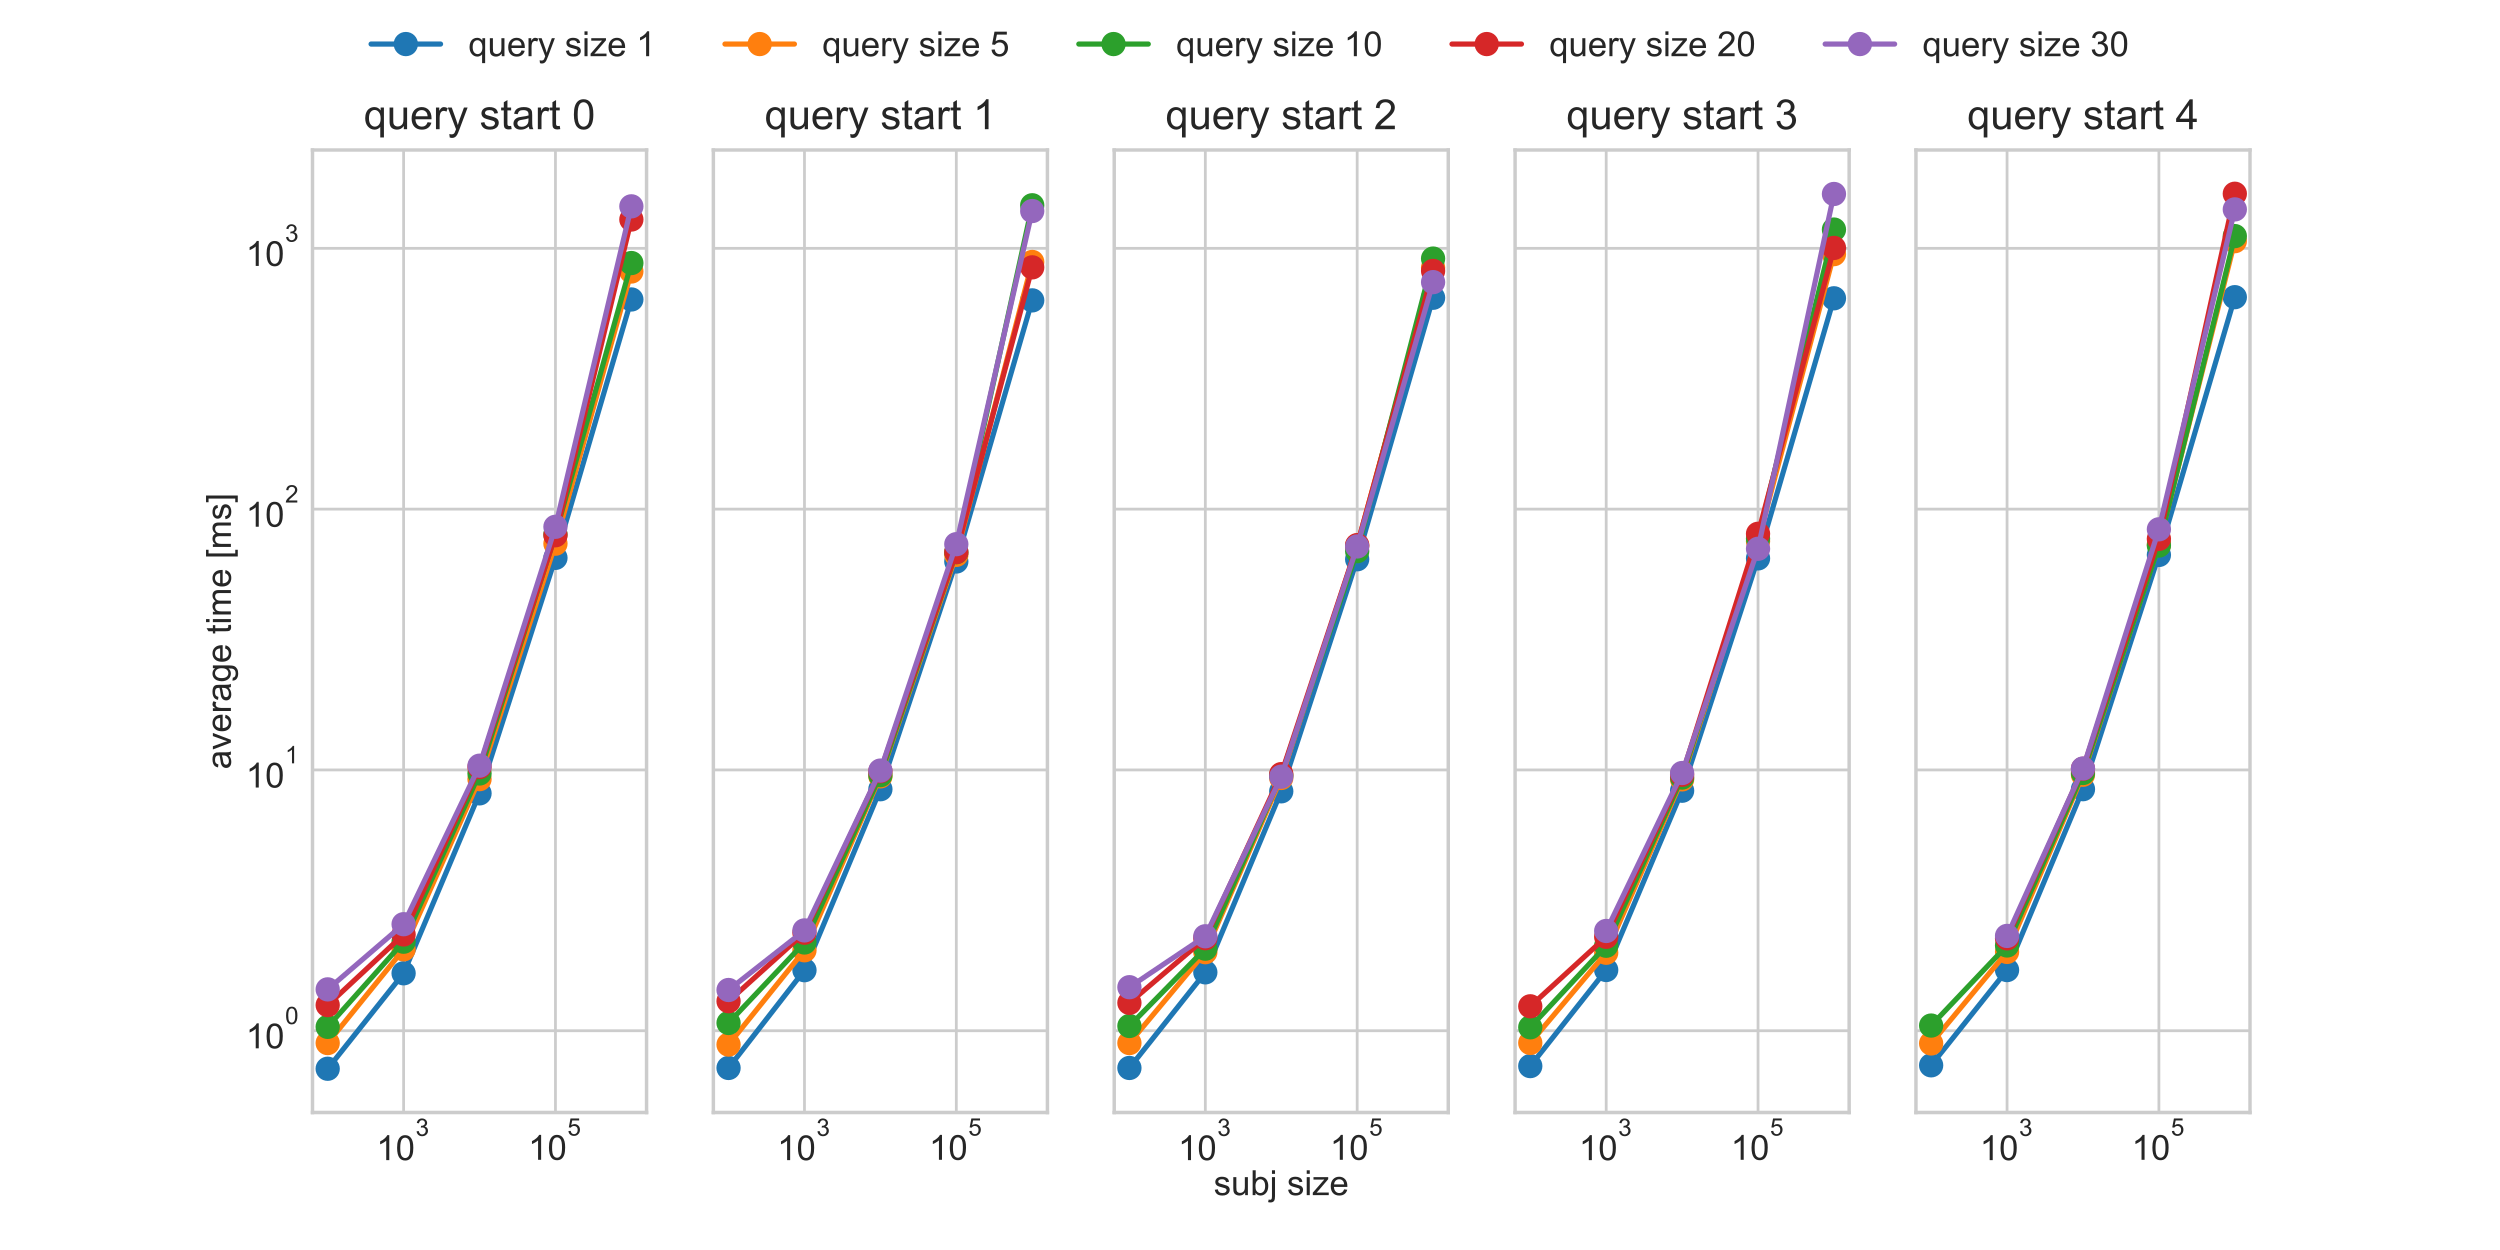 <?xml version="1.0" encoding="utf-8" standalone="no"?>
<!DOCTYPE svg PUBLIC "-//W3C//DTD SVG 1.1//EN"
  "http://www.w3.org/Graphics/SVG/1.1/DTD/svg11.dtd">
<!-- Created with matplotlib (https://matplotlib.org/) -->
<svg height="360pt" version="1.1" viewBox="0 0 720 360" width="720pt" xmlns="http://www.w3.org/2000/svg" xmlns:xlink="http://www.w3.org/1999/xlink">
 <defs>
  <style type="text/css">*{stroke-linecap:butt;stroke-linejoin:round;}</style>
 </defs>
 <g id="figure_1">
  <g id="patch_1">
   <path d="M 0 360 
L 720 360 
L 720 0 
L 0 0 
z
" style="fill:#ffffff;"/>
  </g>
  <g id="axes_1">
   <g id="patch_2">
    <path d="M 90 320.4 
L 186.207 320.4 
L 186.207 43.2 
L 90 43.2 
z
" style="fill:#ffffff;"/>
   </g>
   <g id="matplotlib.axis_1">
    <g id="xtick_1">
     <g id="line2d_1">
      <path clip-path="url(#p66f956f141)" d="M 116.238 320.4 
L 116.238 43.2 
" style="fill:none;stroke:#cccccc;stroke-linecap:round;stroke-width:0.8;"/>
     </g>
     <g id="line2d_2"/>
     <g id="text_1">
      <!-- $\mathdefault{10^{3}}$ -->
      <g style="fill:#262626;" transform="translate(108.388 334.212)scale(0.1 -0.1)">
       <defs>
        <path d="M 37.25 0 
L 28.469 0 
L 28.469 56 
Q 25.297 52.984 20.141 49.953 
Q 14.984 46.922 10.891 45.406 
L 10.891 53.906 
Q 18.266 57.375 23.781 62.297 
Q 29.297 67.234 31.594 71.875 
L 37.25 71.875 
z
" id="ArialMT-49"/>
        <path d="M 4.156 35.297 
Q 4.156 48 6.766 55.734 
Q 9.375 63.484 14.516 67.672 
Q 19.672 71.875 27.484 71.875 
Q 33.25 71.875 37.594 69.547 
Q 41.938 67.234 44.766 62.859 
Q 47.609 58.5 49.219 52.219 
Q 50.828 45.953 50.828 35.297 
Q 50.828 22.703 48.234 14.969 
Q 45.656 7.234 40.5 3 
Q 35.359 -1.219 27.484 -1.219 
Q 17.141 -1.219 11.234 6.203 
Q 4.156 15.141 4.156 35.297 
z
M 13.188 35.297 
Q 13.188 17.672 17.312 11.828 
Q 21.438 6 27.484 6 
Q 33.547 6 37.672 11.859 
Q 41.797 17.719 41.797 35.297 
Q 41.797 52.984 37.672 58.781 
Q 33.547 64.594 27.391 64.594 
Q 21.344 64.594 17.719 59.469 
Q 13.188 52.938 13.188 35.297 
z
" id="ArialMT-48"/>
        <path d="M 4.203 18.891 
L 12.984 20.062 
Q 14.5 12.594 18.141 9.297 
Q 21.781 6 27 6 
Q 33.203 6 37.469 10.297 
Q 41.75 14.594 41.75 20.953 
Q 41.75 27 37.797 30.922 
Q 33.844 34.859 27.734 34.859 
Q 25.25 34.859 21.531 33.891 
L 22.516 41.609 
Q 23.391 41.5 23.922 41.5 
Q 29.547 41.5 34.031 44.422 
Q 38.531 47.359 38.531 53.469 
Q 38.531 58.297 35.25 61.469 
Q 31.984 64.656 26.812 64.656 
Q 21.688 64.656 18.266 61.422 
Q 14.844 58.203 13.875 51.766 
L 5.078 53.328 
Q 6.688 62.156 12.391 67.016 
Q 18.109 71.875 26.609 71.875 
Q 32.469 71.875 37.391 69.359 
Q 42.328 66.844 44.938 62.5 
Q 47.562 58.156 47.562 53.266 
Q 47.562 48.641 45.062 44.828 
Q 42.578 41.016 37.703 38.766 
Q 44.047 37.312 47.562 32.688 
Q 51.078 28.078 51.078 21.141 
Q 51.078 11.766 44.234 5.25 
Q 37.406 -1.266 26.953 -1.266 
Q 17.531 -1.266 11.297 4.344 
Q 5.078 9.969 4.203 18.891 
z
" id="ArialMT-51"/>
       </defs>
       <use transform="translate(0 0.994)" xlink:href="#ArialMT-49"/>
       <use transform="translate(55.615 0.994)" xlink:href="#ArialMT-48"/>
       <use transform="translate(112.973 70.688)scale(0.7)" xlink:href="#ArialMT-51"/>
      </g>
     </g>
    </g>
    <g id="xtick_2">
     <g id="line2d_3">
      <path clip-path="url(#p66f956f141)" d="M 159.969 320.4 
L 159.969 43.2 
" style="fill:none;stroke:#cccccc;stroke-linecap:round;stroke-width:0.8;"/>
     </g>
     <g id="line2d_4"/>
     <g id="text_2">
      <!-- $\mathdefault{10^{5}}$ -->
      <g style="fill:#262626;" transform="translate(152.119 334.113)scale(0.1 -0.1)">
       <defs>
        <path d="M 4.156 18.75 
L 13.375 19.531 
Q 14.406 12.797 18.141 9.391 
Q 21.875 6 27.156 6 
Q 33.5 6 37.891 10.781 
Q 42.281 15.578 42.281 23.484 
Q 42.281 31 38.062 35.344 
Q 33.844 39.703 27 39.703 
Q 22.75 39.703 19.328 37.766 
Q 15.922 35.844 13.969 32.766 
L 5.719 33.844 
L 12.641 70.609 
L 48.25 70.609 
L 48.25 62.203 
L 19.672 62.203 
L 15.828 42.969 
Q 22.266 47.469 29.344 47.469 
Q 38.719 47.469 45.156 40.969 
Q 51.609 34.469 51.609 24.266 
Q 51.609 14.547 45.953 7.469 
Q 39.062 -1.219 27.156 -1.219 
Q 17.391 -1.219 11.203 4.25 
Q 5.031 9.719 4.156 18.75 
z
" id="ArialMT-53"/>
       </defs>
       <use transform="translate(0 0.88)" xlink:href="#ArialMT-49"/>
       <use transform="translate(55.615 0.88)" xlink:href="#ArialMT-48"/>
       <use transform="translate(112.973 70.573)scale(0.7)" xlink:href="#ArialMT-53"/>
      </g>
     </g>
    </g>
   </g>
   <g id="matplotlib.axis_2">
    <g id="ytick_1">
     <g id="line2d_5">
      <path clip-path="url(#p66f956f141)" d="M 90 296.857 
L 186.207 296.857 
" style="fill:none;stroke:#cccccc;stroke-linecap:round;stroke-width:0.8;"/>
     </g>
     <g id="line2d_6"/>
     <g id="text_3">
      <!-- $\mathdefault{10^{0}}$ -->
      <g style="fill:#262626;" transform="translate(70.8 302.013)scale(0.1 -0.1)">
       <use transform="translate(0 0.994)" xlink:href="#ArialMT-49"/>
       <use transform="translate(55.615 0.994)" xlink:href="#ArialMT-48"/>
       <use transform="translate(112.973 70.688)scale(0.7)" xlink:href="#ArialMT-48"/>
      </g>
     </g>
    </g>
    <g id="ytick_2">
     <g id="line2d_7">
      <path clip-path="url(#p66f956f141)" d="M 90 221.746 
L 186.207 221.746 
" style="fill:none;stroke:#cccccc;stroke-linecap:round;stroke-width:0.8;"/>
     </g>
     <g id="line2d_8"/>
     <g id="text_4">
      <!-- $\mathdefault{10^{1}}$ -->
      <g style="fill:#262626;" transform="translate(70.8 226.903)scale(0.1 -0.1)">
       <use transform="translate(0 0.994)" xlink:href="#ArialMT-49"/>
       <use transform="translate(55.615 0.994)" xlink:href="#ArialMT-48"/>
       <use transform="translate(112.973 70.688)scale(0.7)" xlink:href="#ArialMT-49"/>
      </g>
     </g>
    </g>
    <g id="ytick_3">
     <g id="line2d_9">
      <path clip-path="url(#p66f956f141)" d="M 90 146.636 
L 186.207 146.636 
" style="fill:none;stroke:#cccccc;stroke-linecap:round;stroke-width:0.8;"/>
     </g>
     <g id="line2d_10"/>
     <g id="text_5">
      <!-- $\mathdefault{10^{2}}$ -->
      <g style="fill:#262626;" transform="translate(70.8 151.792)scale(0.1 -0.1)">
       <defs>
        <path d="M 50.344 8.453 
L 50.344 0 
L 3.031 0 
Q 2.938 3.172 4.047 6.109 
Q 5.859 10.938 9.828 15.625 
Q 13.812 20.312 21.344 26.469 
Q 33.016 36.031 37.109 41.625 
Q 41.219 47.219 41.219 52.203 
Q 41.219 57.422 37.469 61 
Q 33.734 64.594 27.734 64.594 
Q 21.391 64.594 17.578 60.781 
Q 13.766 56.984 13.719 50.25 
L 4.688 51.172 
Q 5.609 61.281 11.656 66.578 
Q 17.719 71.875 27.938 71.875 
Q 38.234 71.875 44.234 66.156 
Q 50.25 60.453 50.25 52 
Q 50.25 47.703 48.484 43.547 
Q 46.734 39.406 42.656 34.812 
Q 38.578 30.219 29.109 22.219 
Q 21.188 15.578 18.938 13.203 
Q 16.703 10.844 15.234 8.453 
z
" id="ArialMT-50"/>
       </defs>
       <use transform="translate(0 0.994)" xlink:href="#ArialMT-49"/>
       <use transform="translate(55.615 0.994)" xlink:href="#ArialMT-48"/>
       <use transform="translate(112.973 70.688)scale(0.7)" xlink:href="#ArialMT-50"/>
      </g>
     </g>
    </g>
    <g id="ytick_4">
     <g id="line2d_11">
      <path clip-path="url(#p66f956f141)" d="M 90 71.525 
L 186.207 71.525 
" style="fill:none;stroke:#cccccc;stroke-linecap:round;stroke-width:0.8;"/>
     </g>
     <g id="line2d_12"/>
     <g id="text_6">
      <!-- $\mathdefault{10^{3}}$ -->
      <g style="fill:#262626;" transform="translate(70.8 76.682)scale(0.1 -0.1)">
       <use transform="translate(0 0.994)" xlink:href="#ArialMT-49"/>
       <use transform="translate(55.615 0.994)" xlink:href="#ArialMT-48"/>
       <use transform="translate(112.973 70.688)scale(0.7)" xlink:href="#ArialMT-51"/>
      </g>
     </g>
    </g>
    <g id="ytick_5">
     <g id="line2d_13"/>
    </g>
    <g id="ytick_6">
     <g id="line2d_14"/>
    </g>
    <g id="ytick_7">
     <g id="line2d_15"/>
    </g>
    <g id="ytick_8">
     <g id="line2d_16"/>
    </g>
    <g id="ytick_9">
     <g id="line2d_17"/>
    </g>
    <g id="ytick_10">
     <g id="line2d_18"/>
    </g>
    <g id="ytick_11">
     <g id="line2d_19"/>
    </g>
    <g id="ytick_12">
     <g id="line2d_20"/>
    </g>
    <g id="ytick_13">
     <g id="line2d_21"/>
    </g>
    <g id="ytick_14">
     <g id="line2d_22"/>
    </g>
    <g id="ytick_15">
     <g id="line2d_23"/>
    </g>
    <g id="ytick_16">
     <g id="line2d_24"/>
    </g>
    <g id="ytick_17">
     <g id="line2d_25"/>
    </g>
    <g id="ytick_18">
     <g id="line2d_26"/>
    </g>
    <g id="ytick_19">
     <g id="line2d_27"/>
    </g>
    <g id="ytick_20">
     <g id="line2d_28"/>
    </g>
    <g id="ytick_21">
     <g id="line2d_29"/>
    </g>
    <g id="ytick_22">
     <g id="line2d_30"/>
    </g>
    <g id="ytick_23">
     <g id="line2d_31"/>
    </g>
    <g id="ytick_24">
     <g id="line2d_32"/>
    </g>
    <g id="ytick_25">
     <g id="line2d_33"/>
    </g>
    <g id="ytick_26">
     <g id="line2d_34"/>
    </g>
    <g id="ytick_27">
     <g id="line2d_35"/>
    </g>
    <g id="ytick_28">
     <g id="line2d_36"/>
    </g>
    <g id="ytick_29">
     <g id="line2d_37"/>
    </g>
    <g id="ytick_30">
     <g id="line2d_38"/>
    </g>
    <g id="ytick_31">
     <g id="line2d_39"/>
    </g>
    <g id="ytick_32">
     <g id="line2d_40"/>
    </g>
    <g id="ytick_33">
     <g id="line2d_41"/>
    </g>
    <g id="ytick_34">
     <g id="line2d_42"/>
    </g>
   </g>
   <g id="line2d_43">
    <path clip-path="url(#p66f956f141)" d="M 94.373 307.8 
L 116.238 280.305 
L 138.103 228.488 
L 159.969 160.668 
L 181.834 86.244 
" style="fill:none;stroke:#1f77b4;stroke-linecap:round;stroke-width:1.5;"/>
    <defs>
     <path d="M 0 3 
C 0.796 3 1.559 2.684 2.121 2.121 
C 2.684 1.559 3 0.796 3 0 
C 3 -0.796 2.684 -1.559 2.121 -2.121 
C 1.559 -2.684 0.796 -3 0 -3 
C -0.796 -3 -1.559 -2.684 -2.121 -2.121 
C -2.684 -1.559 -3 -0.796 -3 0 
C -3 0.796 -2.684 1.559 -2.121 2.121 
C -1.559 2.684 -0.796 3 0 3 
z
" id="m0925d0f94f" style="stroke:#1f77b4;"/>
    </defs>
    <g clip-path="url(#p66f956f141)">
     <use style="fill:#1f77b4;stroke:#1f77b4;" x="94.373" xlink:href="#m0925d0f94f" y="307.8"/>
     <use style="fill:#1f77b4;stroke:#1f77b4;" x="116.238" xlink:href="#m0925d0f94f" y="280.305"/>
     <use style="fill:#1f77b4;stroke:#1f77b4;" x="138.103" xlink:href="#m0925d0f94f" y="228.488"/>
     <use style="fill:#1f77b4;stroke:#1f77b4;" x="159.969" xlink:href="#m0925d0f94f" y="160.668"/>
     <use style="fill:#1f77b4;stroke:#1f77b4;" x="181.834" xlink:href="#m0925d0f94f" y="86.244"/>
    </g>
   </g>
   <g id="line2d_44">
    <path clip-path="url(#p66f956f141)" d="M 94.373 300.403 
L 116.238 273.409 
L 138.103 224.392 
L 159.969 156.581 
L 181.834 78.192 
" style="fill:none;stroke:#ff7f0e;stroke-linecap:round;stroke-width:1.5;"/>
    <defs>
     <path d="M 0 3 
C 0.796 3 1.559 2.684 2.121 2.121 
C 2.684 1.559 3 0.796 3 0 
C 3 -0.796 2.684 -1.559 2.121 -2.121 
C 1.559 -2.684 0.796 -3 0 -3 
C -0.796 -3 -1.559 -2.684 -2.121 -2.121 
C -2.684 -1.559 -3 -0.796 -3 0 
C -3 0.796 -2.684 1.559 -2.121 2.121 
C -1.559 2.684 -0.796 3 0 3 
z
" id="m6e170786d7" style="stroke:#ff7f0e;"/>
    </defs>
    <g clip-path="url(#p66f956f141)">
     <use style="fill:#ff7f0e;stroke:#ff7f0e;" x="94.373" xlink:href="#m6e170786d7" y="300.403"/>
     <use style="fill:#ff7f0e;stroke:#ff7f0e;" x="116.238" xlink:href="#m6e170786d7" y="273.409"/>
     <use style="fill:#ff7f0e;stroke:#ff7f0e;" x="138.103" xlink:href="#m6e170786d7" y="224.392"/>
     <use style="fill:#ff7f0e;stroke:#ff7f0e;" x="159.969" xlink:href="#m6e170786d7" y="156.581"/>
     <use style="fill:#ff7f0e;stroke:#ff7f0e;" x="181.834" xlink:href="#m6e170786d7" y="78.192"/>
    </g>
   </g>
   <g id="line2d_45">
    <path clip-path="url(#p66f956f141)" d="M 94.373 295.735 
L 116.238 271.212 
L 138.103 222.764 
L 159.969 153.887 
L 181.834 75.757 
" style="fill:none;stroke:#2ca02c;stroke-linecap:round;stroke-width:1.5;"/>
    <defs>
     <path d="M 0 3 
C 0.796 3 1.559 2.684 2.121 2.121 
C 2.684 1.559 3 0.796 3 0 
C 3 -0.796 2.684 -1.559 2.121 -2.121 
C 1.559 -2.684 0.796 -3 0 -3 
C -0.796 -3 -1.559 -2.684 -2.121 -2.121 
C -2.684 -1.559 -3 -0.796 -3 0 
C -3 0.796 -2.684 1.559 -2.121 2.121 
C -1.559 2.684 -0.796 3 0 3 
z
" id="mc3005d1f81" style="stroke:#2ca02c;"/>
    </defs>
    <g clip-path="url(#p66f956f141)">
     <use style="fill:#2ca02c;stroke:#2ca02c;" x="94.373" xlink:href="#mc3005d1f81" y="295.735"/>
     <use style="fill:#2ca02c;stroke:#2ca02c;" x="116.238" xlink:href="#mc3005d1f81" y="271.212"/>
     <use style="fill:#2ca02c;stroke:#2ca02c;" x="138.103" xlink:href="#mc3005d1f81" y="222.764"/>
     <use style="fill:#2ca02c;stroke:#2ca02c;" x="159.969" xlink:href="#mc3005d1f81" y="153.887"/>
     <use style="fill:#2ca02c;stroke:#2ca02c;" x="181.834" xlink:href="#mc3005d1f81" y="75.757"/>
    </g>
   </g>
   <g id="line2d_46">
    <path clip-path="url(#p66f956f141)" d="M 94.373 289.474 
L 116.238 269.125 
L 138.103 220.915 
L 159.969 154.156 
L 181.834 63.218 
" style="fill:none;stroke:#d62728;stroke-linecap:round;stroke-width:1.5;"/>
    <defs>
     <path d="M 0 3 
C 0.796 3 1.559 2.684 2.121 2.121 
C 2.684 1.559 3 0.796 3 0 
C 3 -0.796 2.684 -1.559 2.121 -2.121 
C 1.559 -2.684 0.796 -3 0 -3 
C -0.796 -3 -1.559 -2.684 -2.121 -2.121 
C -2.684 -1.559 -3 -0.796 -3 0 
C -3 0.796 -2.684 1.559 -2.121 2.121 
C -1.559 2.684 -0.796 3 0 3 
z
" id="m0dac73f32a" style="stroke:#d62728;"/>
    </defs>
    <g clip-path="url(#p66f956f141)">
     <use style="fill:#d62728;stroke:#d62728;" x="94.373" xlink:href="#m0dac73f32a" y="289.474"/>
     <use style="fill:#d62728;stroke:#d62728;" x="116.238" xlink:href="#m0dac73f32a" y="269.125"/>
     <use style="fill:#d62728;stroke:#d62728;" x="138.103" xlink:href="#m0dac73f32a" y="220.915"/>
     <use style="fill:#d62728;stroke:#d62728;" x="159.969" xlink:href="#m0dac73f32a" y="154.156"/>
     <use style="fill:#d62728;stroke:#d62728;" x="181.834" xlink:href="#m0dac73f32a" y="63.218"/>
    </g>
   </g>
   <g id="line2d_47">
    <path clip-path="url(#p66f956f141)" d="M 94.373 284.94 
L 116.238 266.168 
L 138.103 220.52 
L 159.969 151.717 
L 181.834 59.425 
" style="fill:none;stroke:#9467bd;stroke-linecap:round;stroke-width:1.5;"/>
    <defs>
     <path d="M 0 3 
C 0.796 3 1.559 2.684 2.121 2.121 
C 2.684 1.559 3 0.796 3 0 
C 3 -0.796 2.684 -1.559 2.121 -2.121 
C 1.559 -2.684 0.796 -3 0 -3 
C -0.796 -3 -1.559 -2.684 -2.121 -2.121 
C -2.684 -1.559 -3 -0.796 -3 0 
C -3 0.796 -2.684 1.559 -2.121 2.121 
C -1.559 2.684 -0.796 3 0 3 
z
" id="maf81313c89" style="stroke:#9467bd;"/>
    </defs>
    <g clip-path="url(#p66f956f141)">
     <use style="fill:#9467bd;stroke:#9467bd;" x="94.373" xlink:href="#maf81313c89" y="284.94"/>
     <use style="fill:#9467bd;stroke:#9467bd;" x="116.238" xlink:href="#maf81313c89" y="266.168"/>
     <use style="fill:#9467bd;stroke:#9467bd;" x="138.103" xlink:href="#maf81313c89" y="220.52"/>
     <use style="fill:#9467bd;stroke:#9467bd;" x="159.969" xlink:href="#maf81313c89" y="151.717"/>
     <use style="fill:#9467bd;stroke:#9467bd;" x="181.834" xlink:href="#maf81313c89" y="59.425"/>
    </g>
   </g>
   <g id="patch_3">
    <path d="M 90 320.4 
L 90 43.2 
" style="fill:none;stroke:#cccccc;stroke-linecap:square;stroke-linejoin:miter;"/>
   </g>
   <g id="patch_4">
    <path d="M 186.207 320.4 
L 186.207 43.2 
" style="fill:none;stroke:#cccccc;stroke-linecap:square;stroke-linejoin:miter;"/>
   </g>
   <g id="patch_5">
    <path d="M 90 320.4 
L 186.207 320.4 
" style="fill:none;stroke:#cccccc;stroke-linecap:square;stroke-linejoin:miter;"/>
   </g>
   <g id="patch_6">
    <path d="M 90 43.2 
L 186.207 43.2 
" style="fill:none;stroke:#cccccc;stroke-linecap:square;stroke-linejoin:miter;"/>
   </g>
   <g id="text_7">
    <!-- query start 0 -->
    <g style="fill:#262626;" transform="translate(104.758 37.2)scale(0.12 -0.12)">
     <defs>
      <path d="M 39.656 -19.875 
L 39.656 5.516 
Q 37.594 2.641 33.906 0.734 
Q 30.219 -1.172 26.078 -1.172 
Q 16.844 -1.172 10.172 6.203 
Q 3.516 13.578 3.516 26.422 
Q 3.516 34.234 6.219 40.422 
Q 8.938 46.625 14.078 49.828 
Q 19.234 53.031 25.391 53.031 
Q 35.016 53.031 40.531 44.922 
L 40.531 51.859 
L 48.438 51.859 
L 48.438 -19.875 
z
M 12.547 26.078 
Q 12.547 16.062 16.75 11.062 
Q 20.953 6.062 26.812 6.062 
Q 32.422 6.062 36.469 10.812 
Q 40.531 15.578 40.531 25.297 
Q 40.531 35.641 36.25 40.859 
Q 31.984 46.094 26.219 46.094 
Q 20.516 46.094 16.531 41.234 
Q 12.547 36.375 12.547 26.078 
z
" id="ArialMT-113"/>
      <path d="M 40.578 0 
L 40.578 7.625 
Q 34.516 -1.172 24.125 -1.172 
Q 19.531 -1.172 15.547 0.578 
Q 11.578 2.344 9.641 5 
Q 7.719 7.672 6.938 11.531 
Q 6.391 14.109 6.391 19.734 
L 6.391 51.859 
L 15.188 51.859 
L 15.188 23.094 
Q 15.188 16.219 15.719 13.812 
Q 16.547 10.359 19.234 8.375 
Q 21.922 6.391 25.875 6.391 
Q 29.828 6.391 33.297 8.422 
Q 36.766 10.453 38.203 13.938 
Q 39.656 17.438 39.656 24.078 
L 39.656 51.859 
L 48.438 51.859 
L 48.438 0 
z
" id="ArialMT-117"/>
      <path d="M 42.094 16.703 
L 51.172 15.578 
Q 49.031 7.625 43.219 3.219 
Q 37.406 -1.172 28.375 -1.172 
Q 17 -1.172 10.328 5.828 
Q 3.656 12.844 3.656 25.484 
Q 3.656 38.578 10.391 45.797 
Q 17.141 53.031 27.875 53.031 
Q 38.281 53.031 44.875 45.953 
Q 51.469 38.875 51.469 26.031 
Q 51.469 25.25 51.422 23.688 
L 12.75 23.688 
Q 13.234 15.141 17.578 10.594 
Q 21.922 6.062 28.422 6.062 
Q 33.25 6.062 36.672 8.594 
Q 40.094 11.141 42.094 16.703 
z
M 13.234 30.906 
L 42.188 30.906 
Q 41.609 37.453 38.875 40.719 
Q 34.672 45.797 27.984 45.797 
Q 21.922 45.797 17.797 41.75 
Q 13.672 37.703 13.234 30.906 
z
" id="ArialMT-101"/>
      <path d="M 6.5 0 
L 6.5 51.859 
L 14.406 51.859 
L 14.406 44 
Q 17.438 49.516 20 51.266 
Q 22.562 53.031 25.641 53.031 
Q 30.078 53.031 34.672 50.203 
L 31.641 42.047 
Q 28.422 43.953 25.203 43.953 
Q 22.312 43.953 20.016 42.219 
Q 17.719 40.484 16.75 37.406 
Q 15.281 32.719 15.281 27.156 
L 15.281 0 
z
" id="ArialMT-114"/>
      <path d="M 6.203 -19.969 
L 5.219 -11.719 
Q 8.109 -12.5 10.25 -12.5 
Q 13.188 -12.5 14.938 -11.516 
Q 16.703 -10.547 17.828 -8.797 
Q 18.656 -7.469 20.516 -2.25 
Q 20.75 -1.516 21.297 -0.094 
L 1.609 51.859 
L 11.078 51.859 
L 21.875 21.828 
Q 23.969 16.109 25.641 9.812 
Q 27.156 15.875 29.25 21.625 
L 40.328 51.859 
L 49.125 51.859 
L 29.391 -0.875 
Q 26.219 -9.422 24.469 -12.641 
Q 22.125 -17 19.094 -19.016 
Q 16.062 -21.047 11.859 -21.047 
Q 9.328 -21.047 6.203 -19.969 
z
" id="ArialMT-121"/>
      <path id="ArialMT-32"/>
      <path d="M 3.078 15.484 
L 11.766 16.844 
Q 12.5 11.625 15.844 8.844 
Q 19.188 6.062 25.203 6.062 
Q 31.25 6.062 34.172 8.516 
Q 37.109 10.984 37.109 14.312 
Q 37.109 17.281 34.516 19 
Q 32.719 20.172 25.531 21.969 
Q 15.875 24.422 12.141 26.203 
Q 8.406 27.984 6.469 31.125 
Q 4.547 34.281 4.547 38.094 
Q 4.547 41.547 6.125 44.5 
Q 7.719 47.469 10.453 49.422 
Q 12.5 50.922 16.031 51.969 
Q 19.578 53.031 23.641 53.031 
Q 29.734 53.031 34.344 51.266 
Q 38.969 49.516 41.156 46.5 
Q 43.359 43.5 44.188 38.484 
L 35.594 37.312 
Q 35.016 41.312 32.203 43.547 
Q 29.391 45.797 24.266 45.797 
Q 18.219 45.797 15.625 43.797 
Q 13.031 41.797 13.031 39.109 
Q 13.031 37.406 14.109 36.031 
Q 15.188 34.625 17.484 33.688 
Q 18.797 33.203 25.25 31.453 
Q 34.578 28.953 38.25 27.359 
Q 41.938 25.781 44.031 22.75 
Q 46.141 19.734 46.141 15.234 
Q 46.141 10.844 43.578 6.953 
Q 41.016 3.078 36.172 0.953 
Q 31.344 -1.172 25.25 -1.172 
Q 15.141 -1.172 9.844 3.031 
Q 4.547 7.234 3.078 15.484 
z
" id="ArialMT-115"/>
      <path d="M 25.781 7.859 
L 27.047 0.094 
Q 23.344 -0.688 20.406 -0.688 
Q 15.625 -0.688 12.984 0.828 
Q 10.359 2.344 9.281 4.812 
Q 8.203 7.281 8.203 15.188 
L 8.203 45.016 
L 1.766 45.016 
L 1.766 51.859 
L 8.203 51.859 
L 8.203 64.703 
L 16.938 69.969 
L 16.938 51.859 
L 25.781 51.859 
L 25.781 45.016 
L 16.938 45.016 
L 16.938 14.703 
Q 16.938 10.938 17.406 9.859 
Q 17.875 8.797 18.922 8.156 
Q 19.969 7.516 21.922 7.516 
Q 23.391 7.516 25.781 7.859 
z
" id="ArialMT-116"/>
      <path d="M 40.438 6.391 
Q 35.547 2.25 31.031 0.531 
Q 26.516 -1.172 21.344 -1.172 
Q 12.797 -1.172 8.203 3 
Q 3.609 7.172 3.609 13.672 
Q 3.609 17.484 5.344 20.625 
Q 7.078 23.781 9.891 25.688 
Q 12.703 27.594 16.219 28.562 
Q 18.797 29.25 24.031 29.891 
Q 34.672 31.156 39.703 32.906 
Q 39.75 34.719 39.75 35.203 
Q 39.75 40.578 37.25 42.781 
Q 33.891 45.75 27.25 45.75 
Q 21.047 45.75 18.094 43.578 
Q 15.141 41.406 13.719 35.891 
L 5.125 37.062 
Q 6.297 42.578 8.984 45.969 
Q 11.672 49.359 16.75 51.188 
Q 21.828 53.031 28.516 53.031 
Q 35.156 53.031 39.297 51.469 
Q 43.453 49.906 45.406 47.531 
Q 47.359 45.172 48.141 41.547 
Q 48.578 39.312 48.578 33.453 
L 48.578 21.734 
Q 48.578 9.469 49.141 6.219 
Q 49.703 2.984 51.375 0 
L 42.188 0 
Q 40.828 2.734 40.438 6.391 
z
M 39.703 26.031 
Q 34.906 24.078 25.344 22.703 
Q 19.922 21.922 17.672 20.938 
Q 15.438 19.969 14.203 18.094 
Q 12.984 16.219 12.984 13.922 
Q 12.984 10.406 15.641 8.062 
Q 18.312 5.719 23.438 5.719 
Q 28.516 5.719 32.469 7.938 
Q 36.422 10.156 38.281 14.016 
Q 39.703 17 39.703 22.797 
z
" id="ArialMT-97"/>
     </defs>
     <use xlink:href="#ArialMT-113"/>
     <use x="55.615" xlink:href="#ArialMT-117"/>
     <use x="111.23" xlink:href="#ArialMT-101"/>
     <use x="166.846" xlink:href="#ArialMT-114"/>
     <use x="200.146" xlink:href="#ArialMT-121"/>
     <use x="250.146" xlink:href="#ArialMT-32"/>
     <use x="277.93" xlink:href="#ArialMT-115"/>
     <use x="327.93" xlink:href="#ArialMT-116"/>
     <use x="355.713" xlink:href="#ArialMT-97"/>
     <use x="411.328" xlink:href="#ArialMT-114"/>
     <use x="444.629" xlink:href="#ArialMT-116"/>
     <use x="472.412" xlink:href="#ArialMT-32"/>
     <use x="500.195" xlink:href="#ArialMT-48"/>
    </g>
   </g>
  </g>
  <g id="axes_2">
   <g id="patch_7">
    <path d="M 205.448 320.4 
L 301.655 320.4 
L 301.655 43.2 
L 205.448 43.2 
z
" style="fill:#ffffff;"/>
   </g>
   <g id="matplotlib.axis_3">
    <g id="xtick_3">
     <g id="line2d_48">
      <path clip-path="url(#pdfd630c493)" d="M 231.687 320.4 
L 231.687 43.2 
" style="fill:none;stroke:#cccccc;stroke-linecap:round;stroke-width:0.8;"/>
     </g>
     <g id="line2d_49"/>
     <g id="text_8">
      <!-- $\mathdefault{10^{3}}$ -->
      <g style="fill:#262626;" transform="translate(223.837 334.212)scale(0.1 -0.1)">
       <use transform="translate(0 0.994)" xlink:href="#ArialMT-49"/>
       <use transform="translate(55.615 0.994)" xlink:href="#ArialMT-48"/>
       <use transform="translate(112.973 70.688)scale(0.7)" xlink:href="#ArialMT-51"/>
      </g>
     </g>
    </g>
    <g id="xtick_4">
     <g id="line2d_50">
      <path clip-path="url(#pdfd630c493)" d="M 275.417 320.4 
L 275.417 43.2 
" style="fill:none;stroke:#cccccc;stroke-linecap:round;stroke-width:0.8;"/>
     </g>
     <g id="line2d_51"/>
     <g id="text_9">
      <!-- $\mathdefault{10^{5}}$ -->
      <g style="fill:#262626;" transform="translate(267.567 334.113)scale(0.1 -0.1)">
       <use transform="translate(0 0.88)" xlink:href="#ArialMT-49"/>
       <use transform="translate(55.615 0.88)" xlink:href="#ArialMT-48"/>
       <use transform="translate(112.973 70.573)scale(0.7)" xlink:href="#ArialMT-53"/>
      </g>
     </g>
    </g>
   </g>
   <g id="matplotlib.axis_4">
    <g id="ytick_35">
     <g id="line2d_52">
      <path clip-path="url(#pdfd630c493)" d="M 205.448 296.857 
L 301.655 296.857 
" style="fill:none;stroke:#cccccc;stroke-linecap:round;stroke-width:0.8;"/>
     </g>
     <g id="line2d_53"/>
    </g>
    <g id="ytick_36">
     <g id="line2d_54">
      <path clip-path="url(#pdfd630c493)" d="M 205.448 221.746 
L 301.655 221.746 
" style="fill:none;stroke:#cccccc;stroke-linecap:round;stroke-width:0.8;"/>
     </g>
     <g id="line2d_55"/>
    </g>
    <g id="ytick_37">
     <g id="line2d_56">
      <path clip-path="url(#pdfd630c493)" d="M 205.448 146.636 
L 301.655 146.636 
" style="fill:none;stroke:#cccccc;stroke-linecap:round;stroke-width:0.8;"/>
     </g>
     <g id="line2d_57"/>
    </g>
    <g id="ytick_38">
     <g id="line2d_58">
      <path clip-path="url(#pdfd630c493)" d="M 205.448 71.525 
L 301.655 71.525 
" style="fill:none;stroke:#cccccc;stroke-linecap:round;stroke-width:0.8;"/>
     </g>
     <g id="line2d_59"/>
    </g>
    <g id="ytick_39">
     <g id="line2d_60"/>
    </g>
    <g id="ytick_40">
     <g id="line2d_61"/>
    </g>
    <g id="ytick_41">
     <g id="line2d_62"/>
    </g>
    <g id="ytick_42">
     <g id="line2d_63"/>
    </g>
    <g id="ytick_43">
     <g id="line2d_64"/>
    </g>
    <g id="ytick_44">
     <g id="line2d_65"/>
    </g>
    <g id="ytick_45">
     <g id="line2d_66"/>
    </g>
    <g id="ytick_46">
     <g id="line2d_67"/>
    </g>
    <g id="ytick_47">
     <g id="line2d_68"/>
    </g>
    <g id="ytick_48">
     <g id="line2d_69"/>
    </g>
    <g id="ytick_49">
     <g id="line2d_70"/>
    </g>
    <g id="ytick_50">
     <g id="line2d_71"/>
    </g>
    <g id="ytick_51">
     <g id="line2d_72"/>
    </g>
    <g id="ytick_52">
     <g id="line2d_73"/>
    </g>
    <g id="ytick_53">
     <g id="line2d_74"/>
    </g>
    <g id="ytick_54">
     <g id="line2d_75"/>
    </g>
    <g id="ytick_55">
     <g id="line2d_76"/>
    </g>
    <g id="ytick_56">
     <g id="line2d_77"/>
    </g>
    <g id="ytick_57">
     <g id="line2d_78"/>
    </g>
    <g id="ytick_58">
     <g id="line2d_79"/>
    </g>
    <g id="ytick_59">
     <g id="line2d_80"/>
    </g>
    <g id="ytick_60">
     <g id="line2d_81"/>
    </g>
    <g id="ytick_61">
     <g id="line2d_82"/>
    </g>
    <g id="ytick_62">
     <g id="line2d_83"/>
    </g>
    <g id="ytick_63">
     <g id="line2d_84"/>
    </g>
    <g id="ytick_64">
     <g id="line2d_85"/>
    </g>
    <g id="ytick_65">
     <g id="line2d_86"/>
    </g>
    <g id="ytick_66">
     <g id="line2d_87"/>
    </g>
    <g id="ytick_67">
     <g id="line2d_88"/>
    </g>
    <g id="ytick_68">
     <g id="line2d_89"/>
    </g>
   </g>
   <g id="line2d_90">
    <path clip-path="url(#pdfd630c493)" d="M 209.821 307.573 
L 231.687 279.414 
L 253.552 227.298 
L 275.417 161.711 
L 297.282 86.506 
" style="fill:none;stroke:#1f77b4;stroke-linecap:round;stroke-width:1.5;"/>
    <g clip-path="url(#pdfd630c493)">
     <use style="fill:#1f77b4;stroke:#1f77b4;" x="209.821" xlink:href="#m0925d0f94f" y="307.573"/>
     <use style="fill:#1f77b4;stroke:#1f77b4;" x="231.687" xlink:href="#m0925d0f94f" y="279.414"/>
     <use style="fill:#1f77b4;stroke:#1f77b4;" x="253.552" xlink:href="#m0925d0f94f" y="227.298"/>
     <use style="fill:#1f77b4;stroke:#1f77b4;" x="275.417" xlink:href="#m0925d0f94f" y="161.711"/>
     <use style="fill:#1f77b4;stroke:#1f77b4;" x="297.282" xlink:href="#m0925d0f94f" y="86.506"/>
    </g>
   </g>
   <g id="line2d_91">
    <path clip-path="url(#pdfd630c493)" d="M 209.821 300.842 
L 231.687 273.68 
L 253.552 223.592 
L 275.417 159.805 
L 297.282 75.445 
" style="fill:none;stroke:#ff7f0e;stroke-linecap:round;stroke-width:1.5;"/>
    <g clip-path="url(#pdfd630c493)">
     <use style="fill:#ff7f0e;stroke:#ff7f0e;" x="209.821" xlink:href="#m6e170786d7" y="300.842"/>
     <use style="fill:#ff7f0e;stroke:#ff7f0e;" x="231.687" xlink:href="#m6e170786d7" y="273.68"/>
     <use style="fill:#ff7f0e;stroke:#ff7f0e;" x="253.552" xlink:href="#m6e170786d7" y="223.592"/>
     <use style="fill:#ff7f0e;stroke:#ff7f0e;" x="275.417" xlink:href="#m6e170786d7" y="159.805"/>
     <use style="fill:#ff7f0e;stroke:#ff7f0e;" x="297.282" xlink:href="#m6e170786d7" y="75.445"/>
    </g>
   </g>
   <g id="line2d_92">
    <path clip-path="url(#pdfd630c493)" d="M 209.821 294.619 
L 231.687 271.435 
L 253.552 223.248 
L 275.417 159.021 
L 297.282 59.117 
" style="fill:none;stroke:#2ca02c;stroke-linecap:round;stroke-width:1.5;"/>
    <g clip-path="url(#pdfd630c493)">
     <use style="fill:#2ca02c;stroke:#2ca02c;" x="209.821" xlink:href="#mc3005d1f81" y="294.619"/>
     <use style="fill:#2ca02c;stroke:#2ca02c;" x="231.687" xlink:href="#mc3005d1f81" y="271.435"/>
     <use style="fill:#2ca02c;stroke:#2ca02c;" x="253.552" xlink:href="#mc3005d1f81" y="223.248"/>
     <use style="fill:#2ca02c;stroke:#2ca02c;" x="275.417" xlink:href="#mc3005d1f81" y="159.021"/>
     <use style="fill:#2ca02c;stroke:#2ca02c;" x="297.282" xlink:href="#mc3005d1f81" y="59.117"/>
    </g>
   </g>
   <g id="line2d_93">
    <path clip-path="url(#pdfd630c493)" d="M 209.821 288.349 
L 231.687 268.627 
L 253.552 222.111 
L 275.417 158.997 
L 297.282 76.999 
" style="fill:none;stroke:#d62728;stroke-linecap:round;stroke-width:1.5;"/>
    <g clip-path="url(#pdfd630c493)">
     <use style="fill:#d62728;stroke:#d62728;" x="209.821" xlink:href="#m0dac73f32a" y="288.349"/>
     <use style="fill:#d62728;stroke:#d62728;" x="231.687" xlink:href="#m0dac73f32a" y="268.627"/>
     <use style="fill:#d62728;stroke:#d62728;" x="253.552" xlink:href="#m0dac73f32a" y="222.111"/>
     <use style="fill:#d62728;stroke:#d62728;" x="275.417" xlink:href="#m0dac73f32a" y="158.997"/>
     <use style="fill:#d62728;stroke:#d62728;" x="297.282" xlink:href="#m0dac73f32a" y="76.999"/>
    </g>
   </g>
   <g id="line2d_94">
    <path clip-path="url(#pdfd630c493)" d="M 209.821 285.121 
L 231.687 267.961 
L 253.552 221.926 
L 275.417 156.724 
L 297.282 60.779 
" style="fill:none;stroke:#9467bd;stroke-linecap:round;stroke-width:1.5;"/>
    <g clip-path="url(#pdfd630c493)">
     <use style="fill:#9467bd;stroke:#9467bd;" x="209.821" xlink:href="#maf81313c89" y="285.121"/>
     <use style="fill:#9467bd;stroke:#9467bd;" x="231.687" xlink:href="#maf81313c89" y="267.961"/>
     <use style="fill:#9467bd;stroke:#9467bd;" x="253.552" xlink:href="#maf81313c89" y="221.926"/>
     <use style="fill:#9467bd;stroke:#9467bd;" x="275.417" xlink:href="#maf81313c89" y="156.724"/>
     <use style="fill:#9467bd;stroke:#9467bd;" x="297.282" xlink:href="#maf81313c89" y="60.779"/>
    </g>
   </g>
   <g id="patch_8">
    <path d="M 205.448 320.4 
L 205.448 43.2 
" style="fill:none;stroke:#cccccc;stroke-linecap:square;stroke-linejoin:miter;"/>
   </g>
   <g id="patch_9">
    <path d="M 301.655 320.4 
L 301.655 43.2 
" style="fill:none;stroke:#cccccc;stroke-linecap:square;stroke-linejoin:miter;"/>
   </g>
   <g id="patch_10">
    <path d="M 205.448 320.4 
L 301.655 320.4 
" style="fill:none;stroke:#cccccc;stroke-linecap:square;stroke-linejoin:miter;"/>
   </g>
   <g id="patch_11">
    <path d="M 205.448 43.2 
L 301.655 43.2 
" style="fill:none;stroke:#cccccc;stroke-linecap:square;stroke-linejoin:miter;"/>
   </g>
   <g id="text_10">
    <!-- query start 1 -->
    <g style="fill:#262626;" transform="translate(220.206 37.2)scale(0.12 -0.12)">
     <use xlink:href="#ArialMT-113"/>
     <use x="55.615" xlink:href="#ArialMT-117"/>
     <use x="111.23" xlink:href="#ArialMT-101"/>
     <use x="166.846" xlink:href="#ArialMT-114"/>
     <use x="200.146" xlink:href="#ArialMT-121"/>
     <use x="250.146" xlink:href="#ArialMT-32"/>
     <use x="277.93" xlink:href="#ArialMT-115"/>
     <use x="327.93" xlink:href="#ArialMT-116"/>
     <use x="355.713" xlink:href="#ArialMT-97"/>
     <use x="411.328" xlink:href="#ArialMT-114"/>
     <use x="444.629" xlink:href="#ArialMT-116"/>
     <use x="472.412" xlink:href="#ArialMT-32"/>
     <use x="500.195" xlink:href="#ArialMT-49"/>
    </g>
   </g>
  </g>
  <g id="axes_3">
   <g id="patch_12">
    <path d="M 320.897 320.4 
L 417.103 320.4 
L 417.103 43.2 
L 320.897 43.2 
z
" style="fill:#ffffff;"/>
   </g>
   <g id="matplotlib.axis_5">
    <g id="xtick_5">
     <g id="line2d_95">
      <path clip-path="url(#p02f9277efd)" d="M 347.135 320.4 
L 347.135 43.2 
" style="fill:none;stroke:#cccccc;stroke-linecap:round;stroke-width:0.8;"/>
     </g>
     <g id="line2d_96"/>
     <g id="text_11">
      <!-- $\mathdefault{10^{3}}$ -->
      <g style="fill:#262626;" transform="translate(339.285 334.212)scale(0.1 -0.1)">
       <use transform="translate(0 0.994)" xlink:href="#ArialMT-49"/>
       <use transform="translate(55.615 0.994)" xlink:href="#ArialMT-48"/>
       <use transform="translate(112.973 70.688)scale(0.7)" xlink:href="#ArialMT-51"/>
      </g>
     </g>
    </g>
    <g id="xtick_6">
     <g id="line2d_97">
      <path clip-path="url(#p02f9277efd)" d="M 390.865 320.4 
L 390.865 43.2 
" style="fill:none;stroke:#cccccc;stroke-linecap:round;stroke-width:0.8;"/>
     </g>
     <g id="line2d_98"/>
     <g id="text_12">
      <!-- $\mathdefault{10^{5}}$ -->
      <g style="fill:#262626;" transform="translate(383.015 334.113)scale(0.1 -0.1)">
       <use transform="translate(0 0.88)" xlink:href="#ArialMT-49"/>
       <use transform="translate(55.615 0.88)" xlink:href="#ArialMT-48"/>
       <use transform="translate(112.973 70.573)scale(0.7)" xlink:href="#ArialMT-53"/>
      </g>
     </g>
    </g>
   </g>
   <g id="matplotlib.axis_6">
    <g id="ytick_69">
     <g id="line2d_99">
      <path clip-path="url(#p02f9277efd)" d="M 320.897 296.857 
L 417.103 296.857 
" style="fill:none;stroke:#cccccc;stroke-linecap:round;stroke-width:0.8;"/>
     </g>
     <g id="line2d_100"/>
    </g>
    <g id="ytick_70">
     <g id="line2d_101">
      <path clip-path="url(#p02f9277efd)" d="M 320.897 221.746 
L 417.103 221.746 
" style="fill:none;stroke:#cccccc;stroke-linecap:round;stroke-width:0.8;"/>
     </g>
     <g id="line2d_102"/>
    </g>
    <g id="ytick_71">
     <g id="line2d_103">
      <path clip-path="url(#p02f9277efd)" d="M 320.897 146.636 
L 417.103 146.636 
" style="fill:none;stroke:#cccccc;stroke-linecap:round;stroke-width:0.8;"/>
     </g>
     <g id="line2d_104"/>
    </g>
    <g id="ytick_72">
     <g id="line2d_105">
      <path clip-path="url(#p02f9277efd)" d="M 320.897 71.525 
L 417.103 71.525 
" style="fill:none;stroke:#cccccc;stroke-linecap:round;stroke-width:0.8;"/>
     </g>
     <g id="line2d_106"/>
    </g>
    <g id="ytick_73">
     <g id="line2d_107"/>
    </g>
    <g id="ytick_74">
     <g id="line2d_108"/>
    </g>
    <g id="ytick_75">
     <g id="line2d_109"/>
    </g>
    <g id="ytick_76">
     <g id="line2d_110"/>
    </g>
    <g id="ytick_77">
     <g id="line2d_111"/>
    </g>
    <g id="ytick_78">
     <g id="line2d_112"/>
    </g>
    <g id="ytick_79">
     <g id="line2d_113"/>
    </g>
    <g id="ytick_80">
     <g id="line2d_114"/>
    </g>
    <g id="ytick_81">
     <g id="line2d_115"/>
    </g>
    <g id="ytick_82">
     <g id="line2d_116"/>
    </g>
    <g id="ytick_83">
     <g id="line2d_117"/>
    </g>
    <g id="ytick_84">
     <g id="line2d_118"/>
    </g>
    <g id="ytick_85">
     <g id="line2d_119"/>
    </g>
    <g id="ytick_86">
     <g id="line2d_120"/>
    </g>
    <g id="ytick_87">
     <g id="line2d_121"/>
    </g>
    <g id="ytick_88">
     <g id="line2d_122"/>
    </g>
    <g id="ytick_89">
     <g id="line2d_123"/>
    </g>
    <g id="ytick_90">
     <g id="line2d_124"/>
    </g>
    <g id="ytick_91">
     <g id="line2d_125"/>
    </g>
    <g id="ytick_92">
     <g id="line2d_126"/>
    </g>
    <g id="ytick_93">
     <g id="line2d_127"/>
    </g>
    <g id="ytick_94">
     <g id="line2d_128"/>
    </g>
    <g id="ytick_95">
     <g id="line2d_129"/>
    </g>
    <g id="ytick_96">
     <g id="line2d_130"/>
    </g>
    <g id="ytick_97">
     <g id="line2d_131"/>
    </g>
    <g id="ytick_98">
     <g id="line2d_132"/>
    </g>
    <g id="ytick_99">
     <g id="line2d_133"/>
    </g>
    <g id="ytick_100">
     <g id="line2d_134"/>
    </g>
    <g id="ytick_101">
     <g id="line2d_135"/>
    </g>
    <g id="ytick_102">
     <g id="line2d_136"/>
    </g>
   </g>
   <g id="line2d_137">
    <path clip-path="url(#p02f9277efd)" d="M 325.27 307.573 
L 347.135 280.031 
L 369 227.899 
L 390.865 161.071 
L 412.73 85.754 
" style="fill:none;stroke:#1f77b4;stroke-linecap:round;stroke-width:1.5;"/>
    <g clip-path="url(#p02f9277efd)">
     <use style="fill:#1f77b4;stroke:#1f77b4;" x="325.27" xlink:href="#m0925d0f94f" y="307.573"/>
     <use style="fill:#1f77b4;stroke:#1f77b4;" x="347.135" xlink:href="#m0925d0f94f" y="280.031"/>
     <use style="fill:#1f77b4;stroke:#1f77b4;" x="369" xlink:href="#m0925d0f94f" y="227.899"/>
     <use style="fill:#1f77b4;stroke:#1f77b4;" x="390.865" xlink:href="#m0925d0f94f" y="161.071"/>
     <use style="fill:#1f77b4;stroke:#1f77b4;" x="412.73" xlink:href="#m0925d0f94f" y="85.754"/>
    </g>
   </g>
   <g id="line2d_138">
    <path clip-path="url(#p02f9277efd)" d="M 325.27 300.403 
L 347.135 274.23 
L 369 224.054 
L 390.865 157.136 
L 412.73 77.091 
" style="fill:none;stroke:#ff7f0e;stroke-linecap:round;stroke-width:1.5;"/>
    <g clip-path="url(#p02f9277efd)">
     <use style="fill:#ff7f0e;stroke:#ff7f0e;" x="325.27" xlink:href="#m6e170786d7" y="300.403"/>
     <use style="fill:#ff7f0e;stroke:#ff7f0e;" x="347.135" xlink:href="#m6e170786d7" y="274.23"/>
     <use style="fill:#ff7f0e;stroke:#ff7f0e;" x="369" xlink:href="#m6e170786d7" y="224.054"/>
     <use style="fill:#ff7f0e;stroke:#ff7f0e;" x="390.865" xlink:href="#m6e170786d7" y="157.136"/>
     <use style="fill:#ff7f0e;stroke:#ff7f0e;" x="412.73" xlink:href="#m6e170786d7" y="77.091"/>
    </g>
   </g>
   <g id="line2d_139">
    <path clip-path="url(#p02f9277efd)" d="M 325.27 295.484 
L 347.135 273.219 
L 369 223.272 
L 390.865 158.736 
L 412.73 74.47 
" style="fill:none;stroke:#2ca02c;stroke-linecap:round;stroke-width:1.5;"/>
    <g clip-path="url(#p02f9277efd)">
     <use style="fill:#2ca02c;stroke:#2ca02c;" x="325.27" xlink:href="#mc3005d1f81" y="295.484"/>
     <use style="fill:#2ca02c;stroke:#2ca02c;" x="347.135" xlink:href="#mc3005d1f81" y="273.219"/>
     <use style="fill:#2ca02c;stroke:#2ca02c;" x="369" xlink:href="#mc3005d1f81" y="223.272"/>
     <use style="fill:#2ca02c;stroke:#2ca02c;" x="390.865" xlink:href="#mc3005d1f81" y="158.736"/>
     <use style="fill:#2ca02c;stroke:#2ca02c;" x="412.73" xlink:href="#mc3005d1f81" y="74.47"/>
    </g>
   </g>
   <g id="line2d_140">
    <path clip-path="url(#p02f9277efd)" d="M 325.27 288.83 
L 347.135 270.202 
L 369 222.949 
L 390.865 156.997 
L 412.73 78.028 
" style="fill:none;stroke:#d62728;stroke-linecap:round;stroke-width:1.5;"/>
    <g clip-path="url(#p02f9277efd)">
     <use style="fill:#d62728;stroke:#d62728;" x="325.27" xlink:href="#m0dac73f32a" y="288.83"/>
     <use style="fill:#d62728;stroke:#d62728;" x="347.135" xlink:href="#m0dac73f32a" y="270.202"/>
     <use style="fill:#d62728;stroke:#d62728;" x="369" xlink:href="#m0dac73f32a" y="222.949"/>
     <use style="fill:#d62728;stroke:#d62728;" x="390.865" xlink:href="#m0dac73f32a" y="156.997"/>
     <use style="fill:#d62728;stroke:#d62728;" x="412.73" xlink:href="#m0dac73f32a" y="78.028"/>
    </g>
   </g>
   <g id="line2d_141">
    <path clip-path="url(#p02f9277efd)" d="M 325.27 284.312 
L 347.135 269.645 
L 369 223.689 
L 390.865 157.38 
L 412.73 81.255 
" style="fill:none;stroke:#9467bd;stroke-linecap:round;stroke-width:1.5;"/>
    <g clip-path="url(#p02f9277efd)">
     <use style="fill:#9467bd;stroke:#9467bd;" x="325.27" xlink:href="#maf81313c89" y="284.312"/>
     <use style="fill:#9467bd;stroke:#9467bd;" x="347.135" xlink:href="#maf81313c89" y="269.645"/>
     <use style="fill:#9467bd;stroke:#9467bd;" x="369" xlink:href="#maf81313c89" y="223.689"/>
     <use style="fill:#9467bd;stroke:#9467bd;" x="390.865" xlink:href="#maf81313c89" y="157.38"/>
     <use style="fill:#9467bd;stroke:#9467bd;" x="412.73" xlink:href="#maf81313c89" y="81.255"/>
    </g>
   </g>
   <g id="patch_13">
    <path d="M 320.897 320.4 
L 320.897 43.2 
" style="fill:none;stroke:#cccccc;stroke-linecap:square;stroke-linejoin:miter;"/>
   </g>
   <g id="patch_14">
    <path d="M 417.103 320.4 
L 417.103 43.2 
" style="fill:none;stroke:#cccccc;stroke-linecap:square;stroke-linejoin:miter;"/>
   </g>
   <g id="patch_15">
    <path d="M 320.897 320.4 
L 417.103 320.4 
" style="fill:none;stroke:#cccccc;stroke-linecap:square;stroke-linejoin:miter;"/>
   </g>
   <g id="patch_16">
    <path d="M 320.897 43.2 
L 417.103 43.2 
" style="fill:none;stroke:#cccccc;stroke-linecap:square;stroke-linejoin:miter;"/>
   </g>
   <g id="text_13">
    <!-- query start 2 -->
    <g style="fill:#262626;" transform="translate(335.654 37.2)scale(0.12 -0.12)">
     <use xlink:href="#ArialMT-113"/>
     <use x="55.615" xlink:href="#ArialMT-117"/>
     <use x="111.23" xlink:href="#ArialMT-101"/>
     <use x="166.846" xlink:href="#ArialMT-114"/>
     <use x="200.146" xlink:href="#ArialMT-121"/>
     <use x="250.146" xlink:href="#ArialMT-32"/>
     <use x="277.93" xlink:href="#ArialMT-115"/>
     <use x="327.93" xlink:href="#ArialMT-116"/>
     <use x="355.713" xlink:href="#ArialMT-97"/>
     <use x="411.328" xlink:href="#ArialMT-114"/>
     <use x="444.629" xlink:href="#ArialMT-116"/>
     <use x="472.412" xlink:href="#ArialMT-32"/>
     <use x="500.195" xlink:href="#ArialMT-50"/>
    </g>
   </g>
  </g>
  <g id="axes_4">
   <g id="patch_17">
    <path d="M 436.345 320.4 
L 532.552 320.4 
L 532.552 43.2 
L 436.345 43.2 
z
" style="fill:#ffffff;"/>
   </g>
   <g id="matplotlib.axis_7">
    <g id="xtick_7">
     <g id="line2d_142">
      <path clip-path="url(#pd0136b2a1e)" d="M 462.583 320.4 
L 462.583 43.2 
" style="fill:none;stroke:#cccccc;stroke-linecap:round;stroke-width:0.8;"/>
     </g>
     <g id="line2d_143"/>
     <g id="text_14">
      <!-- $\mathdefault{10^{3}}$ -->
      <g style="fill:#262626;" transform="translate(454.733 334.212)scale(0.1 -0.1)">
       <use transform="translate(0 0.994)" xlink:href="#ArialMT-49"/>
       <use transform="translate(55.615 0.994)" xlink:href="#ArialMT-48"/>
       <use transform="translate(112.973 70.688)scale(0.7)" xlink:href="#ArialMT-51"/>
      </g>
     </g>
    </g>
    <g id="xtick_8">
     <g id="line2d_144">
      <path clip-path="url(#pd0136b2a1e)" d="M 506.313 320.4 
L 506.313 43.2 
" style="fill:none;stroke:#cccccc;stroke-linecap:round;stroke-width:0.8;"/>
     </g>
     <g id="line2d_145"/>
     <g id="text_15">
      <!-- $\mathdefault{10^{5}}$ -->
      <g style="fill:#262626;" transform="translate(498.463 334.113)scale(0.1 -0.1)">
       <use transform="translate(0 0.88)" xlink:href="#ArialMT-49"/>
       <use transform="translate(55.615 0.88)" xlink:href="#ArialMT-48"/>
       <use transform="translate(112.973 70.573)scale(0.7)" xlink:href="#ArialMT-53"/>
      </g>
     </g>
    </g>
   </g>
   <g id="matplotlib.axis_8">
    <g id="ytick_103">
     <g id="line2d_146">
      <path clip-path="url(#pd0136b2a1e)" d="M 436.345 296.857 
L 532.552 296.857 
" style="fill:none;stroke:#cccccc;stroke-linecap:round;stroke-width:0.8;"/>
     </g>
     <g id="line2d_147"/>
    </g>
    <g id="ytick_104">
     <g id="line2d_148">
      <path clip-path="url(#pd0136b2a1e)" d="M 436.345 221.746 
L 532.552 221.746 
" style="fill:none;stroke:#cccccc;stroke-linecap:round;stroke-width:0.8;"/>
     </g>
     <g id="line2d_149"/>
    </g>
    <g id="ytick_105">
     <g id="line2d_150">
      <path clip-path="url(#pd0136b2a1e)" d="M 436.345 146.636 
L 532.552 146.636 
" style="fill:none;stroke:#cccccc;stroke-linecap:round;stroke-width:0.8;"/>
     </g>
     <g id="line2d_151"/>
    </g>
    <g id="ytick_106">
     <g id="line2d_152">
      <path clip-path="url(#pd0136b2a1e)" d="M 436.345 71.525 
L 532.552 71.525 
" style="fill:none;stroke:#cccccc;stroke-linecap:round;stroke-width:0.8;"/>
     </g>
     <g id="line2d_153"/>
    </g>
    <g id="ytick_107">
     <g id="line2d_154"/>
    </g>
    <g id="ytick_108">
     <g id="line2d_155"/>
    </g>
    <g id="ytick_109">
     <g id="line2d_156"/>
    </g>
    <g id="ytick_110">
     <g id="line2d_157"/>
    </g>
    <g id="ytick_111">
     <g id="line2d_158"/>
    </g>
    <g id="ytick_112">
     <g id="line2d_159"/>
    </g>
    <g id="ytick_113">
     <g id="line2d_160"/>
    </g>
    <g id="ytick_114">
     <g id="line2d_161"/>
    </g>
    <g id="ytick_115">
     <g id="line2d_162"/>
    </g>
    <g id="ytick_116">
     <g id="line2d_163"/>
    </g>
    <g id="ytick_117">
     <g id="line2d_164"/>
    </g>
    <g id="ytick_118">
     <g id="line2d_165"/>
    </g>
    <g id="ytick_119">
     <g id="line2d_166"/>
    </g>
    <g id="ytick_120">
     <g id="line2d_167"/>
    </g>
    <g id="ytick_121">
     <g id="line2d_168"/>
    </g>
    <g id="ytick_122">
     <g id="line2d_169"/>
    </g>
    <g id="ytick_123">
     <g id="line2d_170"/>
    </g>
    <g id="ytick_124">
     <g id="line2d_171"/>
    </g>
    <g id="ytick_125">
     <g id="line2d_172"/>
    </g>
    <g id="ytick_126">
     <g id="line2d_173"/>
    </g>
    <g id="ytick_127">
     <g id="line2d_174"/>
    </g>
    <g id="ytick_128">
     <g id="line2d_175"/>
    </g>
    <g id="ytick_129">
     <g id="line2d_176"/>
    </g>
    <g id="ytick_130">
     <g id="line2d_177"/>
    </g>
    <g id="ytick_131">
     <g id="line2d_178"/>
    </g>
    <g id="ytick_132">
     <g id="line2d_179"/>
    </g>
    <g id="ytick_133">
     <g id="line2d_180"/>
    </g>
    <g id="ytick_134">
     <g id="line2d_181"/>
    </g>
    <g id="ytick_135">
     <g id="line2d_182"/>
    </g>
    <g id="ytick_136">
     <g id="line2d_183"/>
    </g>
   </g>
   <g id="line2d_184">
    <path clip-path="url(#pd0136b2a1e)" d="M 440.718 307.033 
L 462.583 279.356 
L 484.448 227.73 
L 506.313 160.816 
L 528.179 85.909 
" style="fill:none;stroke:#1f77b4;stroke-linecap:round;stroke-width:1.5;"/>
    <g clip-path="url(#pd0136b2a1e)">
     <use style="fill:#1f77b4;stroke:#1f77b4;" x="440.718" xlink:href="#m0925d0f94f" y="307.033"/>
     <use style="fill:#1f77b4;stroke:#1f77b4;" x="462.583" xlink:href="#m0925d0f94f" y="279.356"/>
     <use style="fill:#1f77b4;stroke:#1f77b4;" x="484.448" xlink:href="#m0925d0f94f" y="227.73"/>
     <use style="fill:#1f77b4;stroke:#1f77b4;" x="506.313" xlink:href="#m0925d0f94f" y="160.816"/>
     <use style="fill:#1f77b4;stroke:#1f77b4;" x="528.179" xlink:href="#m0925d0f94f" y="85.909"/>
    </g>
   </g>
   <g id="line2d_185">
    <path clip-path="url(#pd0136b2a1e)" d="M 440.718 300.366 
L 462.583 274.393 
L 484.448 224.459 
L 506.313 155.896 
L 528.179 73.192 
" style="fill:none;stroke:#ff7f0e;stroke-linecap:round;stroke-width:1.5;"/>
    <g clip-path="url(#pd0136b2a1e)">
     <use style="fill:#ff7f0e;stroke:#ff7f0e;" x="440.718" xlink:href="#m6e170786d7" y="300.366"/>
     <use style="fill:#ff7f0e;stroke:#ff7f0e;" x="462.583" xlink:href="#m6e170786d7" y="274.393"/>
     <use style="fill:#ff7f0e;stroke:#ff7f0e;" x="484.448" xlink:href="#m6e170786d7" y="224.459"/>
     <use style="fill:#ff7f0e;stroke:#ff7f0e;" x="506.313" xlink:href="#m6e170786d7" y="155.896"/>
     <use style="fill:#ff7f0e;stroke:#ff7f0e;" x="528.179" xlink:href="#m6e170786d7" y="73.192"/>
    </g>
   </g>
   <g id="line2d_186">
    <path clip-path="url(#pd0136b2a1e)" d="M 440.718 295.861 
L 462.583 272.376 
L 484.448 223.939 
L 506.313 155.12 
L 528.179 66.115 
" style="fill:none;stroke:#2ca02c;stroke-linecap:round;stroke-width:1.5;"/>
    <g clip-path="url(#pd0136b2a1e)">
     <use style="fill:#2ca02c;stroke:#2ca02c;" x="440.718" xlink:href="#mc3005d1f81" y="295.861"/>
     <use style="fill:#2ca02c;stroke:#2ca02c;" x="462.583" xlink:href="#mc3005d1f81" y="272.376"/>
     <use style="fill:#2ca02c;stroke:#2ca02c;" x="484.448" xlink:href="#mc3005d1f81" y="223.939"/>
     <use style="fill:#2ca02c;stroke:#2ca02c;" x="506.313" xlink:href="#mc3005d1f81" y="155.12"/>
     <use style="fill:#2ca02c;stroke:#2ca02c;" x="528.179" xlink:href="#mc3005d1f81" y="66.115"/>
    </g>
   </g>
   <g id="line2d_187">
    <path clip-path="url(#pd0136b2a1e)" d="M 440.718 289.814 
L 462.583 269.801 
L 484.448 223.143 
L 506.313 153.731 
L 528.179 71.401 
" style="fill:none;stroke:#d62728;stroke-linecap:round;stroke-width:1.5;"/>
    <g clip-path="url(#pd0136b2a1e)">
     <use style="fill:#d62728;stroke:#d62728;" x="440.718" xlink:href="#m0dac73f32a" y="289.814"/>
     <use style="fill:#d62728;stroke:#d62728;" x="462.583" xlink:href="#m0dac73f32a" y="269.801"/>
     <use style="fill:#d62728;stroke:#d62728;" x="484.448" xlink:href="#m0dac73f32a" y="223.143"/>
     <use style="fill:#d62728;stroke:#d62728;" x="506.313" xlink:href="#m0dac73f32a" y="153.731"/>
     <use style="fill:#d62728;stroke:#d62728;" x="528.179" xlink:href="#m0dac73f32a" y="71.401"/>
    </g>
   </g>
   <g id="line2d_188">
    <path clip-path="url(#pd0136b2a1e)" d="M 462.583 268.123 
L 484.448 222.629 
L 506.313 158.053 
L 528.179 55.867 
" style="fill:none;stroke:#9467bd;stroke-linecap:round;stroke-width:1.5;"/>
    <g clip-path="url(#pd0136b2a1e)">
     <use style="fill:#9467bd;stroke:#9467bd;" x="462.583" xlink:href="#maf81313c89" y="268.123"/>
     <use style="fill:#9467bd;stroke:#9467bd;" x="484.448" xlink:href="#maf81313c89" y="222.629"/>
     <use style="fill:#9467bd;stroke:#9467bd;" x="506.313" xlink:href="#maf81313c89" y="158.053"/>
     <use style="fill:#9467bd;stroke:#9467bd;" x="528.179" xlink:href="#maf81313c89" y="55.867"/>
    </g>
   </g>
   <g id="patch_18">
    <path d="M 436.345 320.4 
L 436.345 43.2 
" style="fill:none;stroke:#cccccc;stroke-linecap:square;stroke-linejoin:miter;"/>
   </g>
   <g id="patch_19">
    <path d="M 532.552 320.4 
L 532.552 43.2 
" style="fill:none;stroke:#cccccc;stroke-linecap:square;stroke-linejoin:miter;"/>
   </g>
   <g id="patch_20">
    <path d="M 436.345 320.4 
L 532.552 320.4 
" style="fill:none;stroke:#cccccc;stroke-linecap:square;stroke-linejoin:miter;"/>
   </g>
   <g id="patch_21">
    <path d="M 436.345 43.2 
L 532.552 43.2 
" style="fill:none;stroke:#cccccc;stroke-linecap:square;stroke-linejoin:miter;"/>
   </g>
   <g id="text_16">
    <!-- query start 3 -->
    <g style="fill:#262626;" transform="translate(451.102 37.2)scale(0.12 -0.12)">
     <use xlink:href="#ArialMT-113"/>
     <use x="55.615" xlink:href="#ArialMT-117"/>
     <use x="111.23" xlink:href="#ArialMT-101"/>
     <use x="166.846" xlink:href="#ArialMT-114"/>
     <use x="200.146" xlink:href="#ArialMT-121"/>
     <use x="250.146" xlink:href="#ArialMT-32"/>
     <use x="277.93" xlink:href="#ArialMT-115"/>
     <use x="327.93" xlink:href="#ArialMT-116"/>
     <use x="355.713" xlink:href="#ArialMT-97"/>
     <use x="411.328" xlink:href="#ArialMT-114"/>
     <use x="444.629" xlink:href="#ArialMT-116"/>
     <use x="472.412" xlink:href="#ArialMT-32"/>
     <use x="500.195" xlink:href="#ArialMT-51"/>
    </g>
   </g>
  </g>
  <g id="axes_5">
   <g id="patch_22">
    <path d="M 551.793 320.4 
L 648 320.4 
L 648 43.2 
L 551.793 43.2 
z
" style="fill:#ffffff;"/>
   </g>
   <g id="matplotlib.axis_9">
    <g id="xtick_9">
     <g id="line2d_189">
      <path clip-path="url(#pf7ecd6cbbd)" d="M 578.031 320.4 
L 578.031 43.2 
" style="fill:none;stroke:#cccccc;stroke-linecap:round;stroke-width:0.8;"/>
     </g>
     <g id="line2d_190"/>
     <g id="text_17">
      <!-- $\mathdefault{10^{3}}$ -->
      <g style="fill:#262626;" transform="translate(570.181 334.212)scale(0.1 -0.1)">
       <use transform="translate(0 0.994)" xlink:href="#ArialMT-49"/>
       <use transform="translate(55.615 0.994)" xlink:href="#ArialMT-48"/>
       <use transform="translate(112.973 70.688)scale(0.7)" xlink:href="#ArialMT-51"/>
      </g>
     </g>
    </g>
    <g id="xtick_10">
     <g id="line2d_191">
      <path clip-path="url(#pf7ecd6cbbd)" d="M 621.762 320.4 
L 621.762 43.2 
" style="fill:none;stroke:#cccccc;stroke-linecap:round;stroke-width:0.8;"/>
     </g>
     <g id="line2d_192"/>
     <g id="text_18">
      <!-- $\mathdefault{10^{5}}$ -->
      <g style="fill:#262626;" transform="translate(613.912 334.113)scale(0.1 -0.1)">
       <use transform="translate(0 0.88)" xlink:href="#ArialMT-49"/>
       <use transform="translate(55.615 0.88)" xlink:href="#ArialMT-48"/>
       <use transform="translate(112.973 70.573)scale(0.7)" xlink:href="#ArialMT-53"/>
      </g>
     </g>
    </g>
   </g>
   <g id="matplotlib.axis_10">
    <g id="ytick_137">
     <g id="line2d_193">
      <path clip-path="url(#pf7ecd6cbbd)" d="M 551.793 296.857 
L 648 296.857 
" style="fill:none;stroke:#cccccc;stroke-linecap:round;stroke-width:0.8;"/>
     </g>
     <g id="line2d_194"/>
    </g>
    <g id="ytick_138">
     <g id="line2d_195">
      <path clip-path="url(#pf7ecd6cbbd)" d="M 551.793 221.746 
L 648 221.746 
" style="fill:none;stroke:#cccccc;stroke-linecap:round;stroke-width:0.8;"/>
     </g>
     <g id="line2d_196"/>
    </g>
    <g id="ytick_139">
     <g id="line2d_197">
      <path clip-path="url(#pf7ecd6cbbd)" d="M 551.793 146.636 
L 648 146.636 
" style="fill:none;stroke:#cccccc;stroke-linecap:round;stroke-width:0.8;"/>
     </g>
     <g id="line2d_198"/>
    </g>
    <g id="ytick_140">
     <g id="line2d_199">
      <path clip-path="url(#pf7ecd6cbbd)" d="M 551.793 71.525 
L 648 71.525 
" style="fill:none;stroke:#cccccc;stroke-linecap:round;stroke-width:0.8;"/>
     </g>
     <g id="line2d_200"/>
    </g>
    <g id="ytick_141">
     <g id="line2d_201"/>
    </g>
    <g id="ytick_142">
     <g id="line2d_202"/>
    </g>
    <g id="ytick_143">
     <g id="line2d_203"/>
    </g>
    <g id="ytick_144">
     <g id="line2d_204"/>
    </g>
    <g id="ytick_145">
     <g id="line2d_205"/>
    </g>
    <g id="ytick_146">
     <g id="line2d_206"/>
    </g>
    <g id="ytick_147">
     <g id="line2d_207"/>
    </g>
    <g id="ytick_148">
     <g id="line2d_208"/>
    </g>
    <g id="ytick_149">
     <g id="line2d_209"/>
    </g>
    <g id="ytick_150">
     <g id="line2d_210"/>
    </g>
    <g id="ytick_151">
     <g id="line2d_211"/>
    </g>
    <g id="ytick_152">
     <g id="line2d_212"/>
    </g>
    <g id="ytick_153">
     <g id="line2d_213"/>
    </g>
    <g id="ytick_154">
     <g id="line2d_214"/>
    </g>
    <g id="ytick_155">
     <g id="line2d_215"/>
    </g>
    <g id="ytick_156">
     <g id="line2d_216"/>
    </g>
    <g id="ytick_157">
     <g id="line2d_217"/>
    </g>
    <g id="ytick_158">
     <g id="line2d_218"/>
    </g>
    <g id="ytick_159">
     <g id="line2d_219"/>
    </g>
    <g id="ytick_160">
     <g id="line2d_220"/>
    </g>
    <g id="ytick_161">
     <g id="line2d_221"/>
    </g>
    <g id="ytick_162">
     <g id="line2d_222"/>
    </g>
    <g id="ytick_163">
     <g id="line2d_223"/>
    </g>
    <g id="ytick_164">
     <g id="line2d_224"/>
    </g>
    <g id="ytick_165">
     <g id="line2d_225"/>
    </g>
    <g id="ytick_166">
     <g id="line2d_226"/>
    </g>
    <g id="ytick_167">
     <g id="line2d_227"/>
    </g>
    <g id="ytick_168">
     <g id="line2d_228"/>
    </g>
    <g id="ytick_169">
     <g id="line2d_229"/>
    </g>
    <g id="ytick_170">
     <g id="line2d_230"/>
    </g>
   </g>
   <g id="line2d_231">
    <path clip-path="url(#pf7ecd6cbbd)" d="M 556.166 306.811 
L 578.031 279.375 
L 599.897 227.283 
L 621.762 159.827 
L 643.627 85.587 
" style="fill:none;stroke:#1f77b4;stroke-linecap:round;stroke-width:1.5;"/>
    <g clip-path="url(#pf7ecd6cbbd)">
     <use style="fill:#1f77b4;stroke:#1f77b4;" x="556.166" xlink:href="#m0925d0f94f" y="306.811"/>
     <use style="fill:#1f77b4;stroke:#1f77b4;" x="578.031" xlink:href="#m0925d0f94f" y="279.375"/>
     <use style="fill:#1f77b4;stroke:#1f77b4;" x="599.897" xlink:href="#m0925d0f94f" y="227.283"/>
     <use style="fill:#1f77b4;stroke:#1f77b4;" x="621.762" xlink:href="#m0925d0f94f" y="159.827"/>
     <use style="fill:#1f77b4;stroke:#1f77b4;" x="643.627" xlink:href="#m0925d0f94f" y="85.587"/>
    </g>
   </g>
   <g id="line2d_232">
    <path clip-path="url(#pf7ecd6cbbd)" d="M 556.166 300.512 
L 578.031 274.149 
L 599.897 223.132 
L 621.762 156.79 
L 643.627 69.458 
" style="fill:none;stroke:#ff7f0e;stroke-linecap:round;stroke-width:1.5;"/>
    <g clip-path="url(#pf7ecd6cbbd)">
     <use style="fill:#ff7f0e;stroke:#ff7f0e;" x="556.166" xlink:href="#m6e170786d7" y="300.512"/>
     <use style="fill:#ff7f0e;stroke:#ff7f0e;" x="578.031" xlink:href="#m6e170786d7" y="274.149"/>
     <use style="fill:#ff7f0e;stroke:#ff7f0e;" x="599.897" xlink:href="#m6e170786d7" y="223.132"/>
     <use style="fill:#ff7f0e;stroke:#ff7f0e;" x="621.762" xlink:href="#m6e170786d7" y="156.79"/>
     <use style="fill:#ff7f0e;stroke:#ff7f0e;" x="643.627" xlink:href="#m6e170786d7" y="69.458"/>
    </g>
   </g>
   <g id="line2d_233">
    <path clip-path="url(#pf7ecd6cbbd)" d="M 556.166 295.359 
L 578.031 272.299 
L 599.897 222.626 
L 621.762 157.118 
L 643.627 67.995 
" style="fill:none;stroke:#2ca02c;stroke-linecap:round;stroke-width:1.5;"/>
    <g clip-path="url(#pf7ecd6cbbd)">
     <use style="fill:#2ca02c;stroke:#2ca02c;" x="556.166" xlink:href="#mc3005d1f81" y="295.359"/>
     <use style="fill:#2ca02c;stroke:#2ca02c;" x="578.031" xlink:href="#mc3005d1f81" y="272.299"/>
     <use style="fill:#2ca02c;stroke:#2ca02c;" x="599.897" xlink:href="#mc3005d1f81" y="222.626"/>
     <use style="fill:#2ca02c;stroke:#2ca02c;" x="621.762" xlink:href="#mc3005d1f81" y="157.118"/>
     <use style="fill:#2ca02c;stroke:#2ca02c;" x="643.627" xlink:href="#mc3005d1f81" y="67.995"/>
    </g>
   </g>
   <g id="line2d_234">
    <path clip-path="url(#pf7ecd6cbbd)" d="M 578.031 270.245 
L 599.897 221.428 
L 621.762 155.2 
L 643.627 55.8 
" style="fill:none;stroke:#d62728;stroke-linecap:round;stroke-width:1.5;"/>
    <g clip-path="url(#pf7ecd6cbbd)">
     <use style="fill:#d62728;stroke:#d62728;" x="578.031" xlink:href="#m0dac73f32a" y="270.245"/>
     <use style="fill:#d62728;stroke:#d62728;" x="599.897" xlink:href="#m0dac73f32a" y="221.428"/>
     <use style="fill:#d62728;stroke:#d62728;" x="621.762" xlink:href="#m0dac73f32a" y="155.2"/>
     <use style="fill:#d62728;stroke:#d62728;" x="643.627" xlink:href="#m0dac73f32a" y="55.8"/>
    </g>
   </g>
   <g id="line2d_235">
    <path clip-path="url(#pf7ecd6cbbd)" d="M 578.031 269.546 
L 599.897 221.328 
L 621.762 152.439 
L 643.627 60.308 
" style="fill:none;stroke:#9467bd;stroke-linecap:round;stroke-width:1.5;"/>
    <g clip-path="url(#pf7ecd6cbbd)">
     <use style="fill:#9467bd;stroke:#9467bd;" x="578.031" xlink:href="#maf81313c89" y="269.546"/>
     <use style="fill:#9467bd;stroke:#9467bd;" x="599.897" xlink:href="#maf81313c89" y="221.328"/>
     <use style="fill:#9467bd;stroke:#9467bd;" x="621.762" xlink:href="#maf81313c89" y="152.439"/>
     <use style="fill:#9467bd;stroke:#9467bd;" x="643.627" xlink:href="#maf81313c89" y="60.308"/>
    </g>
   </g>
   <g id="patch_23">
    <path d="M 551.793 320.4 
L 551.793 43.2 
" style="fill:none;stroke:#cccccc;stroke-linecap:square;stroke-linejoin:miter;"/>
   </g>
   <g id="patch_24">
    <path d="M 648 320.4 
L 648 43.2 
" style="fill:none;stroke:#cccccc;stroke-linecap:square;stroke-linejoin:miter;"/>
   </g>
   <g id="patch_25">
    <path d="M 551.793 320.4 
L 648 320.4 
" style="fill:none;stroke:#cccccc;stroke-linecap:square;stroke-linejoin:miter;"/>
   </g>
   <g id="patch_26">
    <path d="M 551.793 43.2 
L 648 43.2 
" style="fill:none;stroke:#cccccc;stroke-linecap:square;stroke-linejoin:miter;"/>
   </g>
   <g id="text_19">
    <!-- query start 4 -->
    <g style="fill:#262626;" transform="translate(566.551 37.2)scale(0.12 -0.12)">
     <defs>
      <path d="M 32.328 0 
L 32.328 17.141 
L 1.266 17.141 
L 1.266 25.203 
L 33.938 71.578 
L 41.109 71.578 
L 41.109 25.203 
L 50.781 25.203 
L 50.781 17.141 
L 41.109 17.141 
L 41.109 0 
z
M 32.328 25.203 
L 32.328 57.469 
L 9.906 25.203 
z
" id="ArialMT-52"/>
     </defs>
     <use xlink:href="#ArialMT-113"/>
     <use x="55.615" xlink:href="#ArialMT-117"/>
     <use x="111.23" xlink:href="#ArialMT-101"/>
     <use x="166.846" xlink:href="#ArialMT-114"/>
     <use x="200.146" xlink:href="#ArialMT-121"/>
     <use x="250.146" xlink:href="#ArialMT-32"/>
     <use x="277.93" xlink:href="#ArialMT-115"/>
     <use x="327.93" xlink:href="#ArialMT-116"/>
     <use x="355.713" xlink:href="#ArialMT-97"/>
     <use x="411.328" xlink:href="#ArialMT-114"/>
     <use x="444.629" xlink:href="#ArialMT-116"/>
     <use x="472.412" xlink:href="#ArialMT-32"/>
     <use x="500.195" xlink:href="#ArialMT-52"/>
    </g>
   </g>
  </g>
  <g id="axes_6">
   <g id="matplotlib.axis_11">
    <g id="xtick_11">
     <g id="text_20">
      <!-- 0.0 -->
      <g style="opacity:0;" transform="translate(83.05 331.058)scale(0.1 -0.1)">
       <defs>
        <path d="M 9.078 0 
L 9.078 10.016 
L 19.094 10.016 
L 19.094 0 
z
" id="ArialMT-46"/>
       </defs>
       <use xlink:href="#ArialMT-48"/>
       <use x="55.615" xlink:href="#ArialMT-46"/>
       <use x="83.398" xlink:href="#ArialMT-48"/>
      </g>
     </g>
    </g>
    <g id="xtick_12">
     <g id="text_21">
      <!-- 0.2 -->
      <g style="opacity:0;" transform="translate(194.65 331.058)scale(0.1 -0.1)">
       <use xlink:href="#ArialMT-48"/>
       <use x="55.615" xlink:href="#ArialMT-46"/>
       <use x="83.398" xlink:href="#ArialMT-50"/>
      </g>
     </g>
    </g>
    <g id="xtick_13">
     <g id="text_22">
      <!-- 0.4 -->
      <g style="opacity:0;" transform="translate(306.25 331.058)scale(0.1 -0.1)">
       <use xlink:href="#ArialMT-48"/>
       <use x="55.615" xlink:href="#ArialMT-46"/>
       <use x="83.398" xlink:href="#ArialMT-52"/>
      </g>
     </g>
    </g>
    <g id="xtick_14">
     <g id="text_23">
      <!-- 0.6 -->
      <g style="opacity:0;" transform="translate(417.85 331.058)scale(0.1 -0.1)">
       <defs>
        <path d="M 49.75 54.047 
L 41.016 53.375 
Q 39.844 58.547 37.703 60.891 
Q 34.125 64.656 28.906 64.656 
Q 24.703 64.656 21.531 62.312 
Q 17.391 59.281 14.984 53.469 
Q 12.594 47.656 12.5 36.922 
Q 15.672 41.75 20.266 44.094 
Q 24.859 46.438 29.891 46.438 
Q 38.672 46.438 44.844 39.969 
Q 51.031 33.5 51.031 23.25 
Q 51.031 16.5 48.125 10.719 
Q 45.219 4.938 40.141 1.859 
Q 35.062 -1.219 28.609 -1.219 
Q 17.625 -1.219 10.688 6.859 
Q 3.766 14.938 3.766 33.5 
Q 3.766 54.25 11.422 63.672 
Q 18.109 71.875 29.438 71.875 
Q 37.891 71.875 43.281 67.141 
Q 48.688 62.406 49.75 54.047 
z
M 13.875 23.188 
Q 13.875 18.656 15.797 14.5 
Q 17.719 10.359 21.188 8.172 
Q 24.656 6 28.469 6 
Q 34.031 6 38.031 10.484 
Q 42.047 14.984 42.047 22.703 
Q 42.047 30.125 38.078 34.391 
Q 34.125 38.672 28.125 38.672 
Q 22.172 38.672 18.016 34.391 
Q 13.875 30.125 13.875 23.188 
z
" id="ArialMT-54"/>
       </defs>
       <use xlink:href="#ArialMT-48"/>
       <use x="55.615" xlink:href="#ArialMT-46"/>
       <use x="83.398" xlink:href="#ArialMT-54"/>
      </g>
     </g>
    </g>
    <g id="xtick_15">
     <g id="text_24">
      <!-- 0.8 -->
      <g style="opacity:0;" transform="translate(529.45 331.058)scale(0.1 -0.1)">
       <defs>
        <path d="M 17.672 38.812 
Q 12.203 40.828 9.562 44.531 
Q 6.938 48.25 6.938 53.422 
Q 6.938 61.234 12.547 66.547 
Q 18.172 71.875 27.484 71.875 
Q 36.859 71.875 42.578 66.422 
Q 48.297 60.984 48.297 53.172 
Q 48.297 48.188 45.672 44.5 
Q 43.062 40.828 37.75 38.812 
Q 44.344 36.672 47.781 31.875 
Q 51.219 27.094 51.219 20.453 
Q 51.219 11.281 44.719 5.031 
Q 38.234 -1.219 27.641 -1.219 
Q 17.047 -1.219 10.547 5.047 
Q 4.047 11.328 4.047 20.703 
Q 4.047 27.688 7.594 32.391 
Q 11.141 37.109 17.672 38.812 
z
M 15.922 53.719 
Q 15.922 48.641 19.188 45.406 
Q 22.469 42.188 27.688 42.188 
Q 32.766 42.188 36.016 45.375 
Q 39.266 48.578 39.266 53.219 
Q 39.266 58.062 35.906 61.359 
Q 32.562 64.656 27.594 64.656 
Q 22.562 64.656 19.234 61.422 
Q 15.922 58.203 15.922 53.719 
z
M 13.094 20.656 
Q 13.094 16.891 14.875 13.375 
Q 16.656 9.859 20.172 7.922 
Q 23.688 6 27.734 6 
Q 34.031 6 38.125 10.047 
Q 42.234 14.109 42.234 20.359 
Q 42.234 26.703 38.016 30.859 
Q 33.797 35.016 27.438 35.016 
Q 21.234 35.016 17.156 30.906 
Q 13.094 26.812 13.094 20.656 
z
" id="ArialMT-56"/>
       </defs>
       <use xlink:href="#ArialMT-48"/>
       <use x="55.615" xlink:href="#ArialMT-46"/>
       <use x="83.398" xlink:href="#ArialMT-56"/>
      </g>
     </g>
    </g>
    <g id="xtick_16">
     <g id="text_25">
      <!-- 1.0 -->
      <g style="opacity:0;" transform="translate(641.05 331.058)scale(0.1 -0.1)">
       <use xlink:href="#ArialMT-49"/>
       <use x="55.615" xlink:href="#ArialMT-46"/>
       <use x="83.398" xlink:href="#ArialMT-48"/>
      </g>
     </g>
    </g>
    <g id="text_26">
     <!-- subj size -->
     <g style="fill:#262626;" transform="translate(349.548 344.203)scale(0.1 -0.1)">
      <defs>
       <path d="M 14.703 0 
L 6.547 0 
L 6.547 71.578 
L 15.328 71.578 
L 15.328 46.047 
Q 20.906 53.031 29.547 53.031 
Q 34.328 53.031 38.594 51.094 
Q 42.875 49.172 45.625 45.672 
Q 48.391 42.188 49.953 37.25 
Q 51.516 32.328 51.516 26.703 
Q 51.516 13.375 44.922 6.094 
Q 38.328 -1.172 29.109 -1.172 
Q 19.922 -1.172 14.703 6.5 
z
M 14.594 26.312 
Q 14.594 17 17.141 12.844 
Q 21.297 6.062 28.375 6.062 
Q 34.125 6.062 38.328 11.062 
Q 42.531 16.062 42.531 25.984 
Q 42.531 36.141 38.5 40.969 
Q 34.469 45.797 28.766 45.797 
Q 23 45.797 18.797 40.797 
Q 14.594 35.797 14.594 26.312 
z
" id="ArialMT-98"/>
       <path d="M 6.547 61.375 
L 6.547 71.578 
L 15.328 71.578 
L 15.328 61.375 
z
M -4.594 -20.125 
L -2.938 -12.641 
Q -0.297 -13.328 1.219 -13.328 
Q 3.906 -13.328 5.219 -11.547 
Q 6.547 -9.766 6.547 -2.641 
L 6.547 51.859 
L 15.328 51.859 
L 15.328 -2.828 
Q 15.328 -12.406 12.844 -16.156 
Q 9.672 -21.047 2.297 -21.047 
Q -1.266 -21.047 -4.594 -20.125 
z
" id="ArialMT-106"/>
       <path d="M 6.641 61.469 
L 6.641 71.578 
L 15.438 71.578 
L 15.438 61.469 
z
M 6.641 0 
L 6.641 51.859 
L 15.438 51.859 
L 15.438 0 
z
" id="ArialMT-105"/>
       <path d="M 1.953 0 
L 1.953 7.125 
L 34.969 45.016 
Q 29.344 44.734 25.047 44.734 
L 3.906 44.734 
L 3.906 51.859 
L 46.297 51.859 
L 46.297 46.047 
L 18.219 13.141 
L 12.797 7.125 
Q 18.703 7.562 23.875 7.562 
L 47.859 7.562 
L 47.859 0 
z
" id="ArialMT-122"/>
      </defs>
      <use xlink:href="#ArialMT-115"/>
      <use x="50" xlink:href="#ArialMT-117"/>
      <use x="105.615" xlink:href="#ArialMT-98"/>
      <use x="161.23" xlink:href="#ArialMT-106"/>
      <use x="183.447" xlink:href="#ArialMT-32"/>
      <use x="211.23" xlink:href="#ArialMT-115"/>
      <use x="261.23" xlink:href="#ArialMT-105"/>
      <use x="283.447" xlink:href="#ArialMT-122"/>
      <use x="333.447" xlink:href="#ArialMT-101"/>
     </g>
    </g>
   </g>
   <g id="matplotlib.axis_12">
    <g id="ytick_171">
     <g id="text_27">
      <!-- 0.0 -->
      <g style="opacity:0;" transform="translate(72.6 323.979)scale(0.1 -0.1)">
       <use xlink:href="#ArialMT-48"/>
       <use x="55.615" xlink:href="#ArialMT-46"/>
       <use x="83.398" xlink:href="#ArialMT-48"/>
      </g>
     </g>
    </g>
    <g id="ytick_172">
     <g id="text_28">
      <!-- 0.2 -->
      <g style="opacity:0;" transform="translate(72.6 268.539)scale(0.1 -0.1)">
       <use xlink:href="#ArialMT-48"/>
       <use x="55.615" xlink:href="#ArialMT-46"/>
       <use x="83.398" xlink:href="#ArialMT-50"/>
      </g>
     </g>
    </g>
    <g id="ytick_173">
     <g id="text_29">
      <!-- 0.4 -->
      <g style="opacity:0;" transform="translate(72.6 213.099)scale(0.1 -0.1)">
       <use xlink:href="#ArialMT-48"/>
       <use x="55.615" xlink:href="#ArialMT-46"/>
       <use x="83.398" xlink:href="#ArialMT-52"/>
      </g>
     </g>
    </g>
    <g id="ytick_174">
     <g id="text_30">
      <!-- 0.6 -->
      <g style="opacity:0;" transform="translate(72.6 157.659)scale(0.1 -0.1)">
       <use xlink:href="#ArialMT-48"/>
       <use x="55.615" xlink:href="#ArialMT-46"/>
       <use x="83.398" xlink:href="#ArialMT-54"/>
      </g>
     </g>
    </g>
    <g id="ytick_175">
     <g id="text_31">
      <!-- 0.8 -->
      <g style="opacity:0;" transform="translate(72.6 102.219)scale(0.1 -0.1)">
       <use xlink:href="#ArialMT-48"/>
       <use x="55.615" xlink:href="#ArialMT-46"/>
       <use x="83.398" xlink:href="#ArialMT-56"/>
      </g>
     </g>
    </g>
    <g id="ytick_176">
     <g id="text_32">
      <!-- 1.0 -->
      <g style="opacity:0;" transform="translate(72.6 46.779)scale(0.1 -0.1)">
       <use xlink:href="#ArialMT-49"/>
       <use x="55.615" xlink:href="#ArialMT-46"/>
       <use x="83.398" xlink:href="#ArialMT-48"/>
      </g>
     </g>
    </g>
    <g id="text_33">
     <!-- average time [ms] -->
     <g style="fill:#262626;" transform="translate(66.495 221.534)rotate(-90)scale(0.1 -0.1)">
      <defs>
       <path d="M 21 0 
L 1.266 51.859 
L 10.547 51.859 
L 21.688 20.797 
Q 23.484 15.766 25 10.359 
Q 26.172 14.453 28.266 20.219 
L 39.797 51.859 
L 48.828 51.859 
L 29.203 0 
z
" id="ArialMT-118"/>
       <path d="M 4.984 -4.297 
L 13.531 -5.562 
Q 14.062 -9.516 16.5 -11.328 
Q 19.781 -13.766 25.438 -13.766 
Q 31.547 -13.766 34.859 -11.328 
Q 38.188 -8.891 39.359 -4.5 
Q 40.047 -1.812 39.984 6.781 
Q 34.234 0 25.641 0 
Q 14.938 0 9.078 7.719 
Q 3.219 15.438 3.219 26.219 
Q 3.219 33.641 5.906 39.906 
Q 8.594 46.188 13.688 49.609 
Q 18.797 53.031 25.688 53.031 
Q 34.859 53.031 40.828 45.609 
L 40.828 51.859 
L 48.922 51.859 
L 48.922 7.031 
Q 48.922 -5.078 46.453 -10.125 
Q 44 -15.188 38.641 -18.109 
Q 33.297 -21.047 25.484 -21.047 
Q 16.219 -21.047 10.5 -16.875 
Q 4.781 -12.703 4.984 -4.297 
z
M 12.25 26.859 
Q 12.25 16.656 16.297 11.969 
Q 20.359 7.281 26.469 7.281 
Q 32.516 7.281 36.609 11.938 
Q 40.719 16.609 40.719 26.562 
Q 40.719 36.078 36.5 40.906 
Q 32.281 45.75 26.312 45.75 
Q 20.453 45.75 16.344 40.984 
Q 12.25 36.234 12.25 26.859 
z
" id="ArialMT-103"/>
       <path d="M 6.594 0 
L 6.594 51.859 
L 14.453 51.859 
L 14.453 44.578 
Q 16.891 48.391 20.938 50.703 
Q 25 53.031 30.172 53.031 
Q 35.938 53.031 39.625 50.641 
Q 43.312 48.25 44.828 43.953 
Q 50.984 53.031 60.844 53.031 
Q 68.562 53.031 72.703 48.75 
Q 76.859 44.484 76.859 35.594 
L 76.859 0 
L 68.109 0 
L 68.109 32.672 
Q 68.109 37.938 67.25 40.25 
Q 66.406 42.578 64.156 43.984 
Q 61.922 45.406 58.891 45.406 
Q 53.422 45.406 49.797 41.766 
Q 46.188 38.141 46.188 30.125 
L 46.188 0 
L 37.406 0 
L 37.406 33.688 
Q 37.406 39.547 35.25 42.469 
Q 33.109 45.406 28.219 45.406 
Q 24.516 45.406 21.359 43.453 
Q 18.219 41.5 16.797 37.734 
Q 15.375 33.984 15.375 26.906 
L 15.375 0 
z
" id="ArialMT-109"/>
       <path d="M 6.781 -19.875 
L 6.781 71.578 
L 26.172 71.578 
L 26.172 64.312 
L 15.578 64.312 
L 15.578 -12.594 
L 26.172 -12.594 
L 26.172 -19.875 
z
" id="ArialMT-91"/>
       <path d="M 21.297 -19.875 
L 1.906 -19.875 
L 1.906 -12.594 
L 12.5 -12.594 
L 12.5 64.312 
L 1.906 64.312 
L 1.906 71.578 
L 21.297 71.578 
z
" id="ArialMT-93"/>
      </defs>
      <use xlink:href="#ArialMT-97"/>
      <use x="55.615" xlink:href="#ArialMT-118"/>
      <use x="105.615" xlink:href="#ArialMT-101"/>
      <use x="161.23" xlink:href="#ArialMT-114"/>
      <use x="194.531" xlink:href="#ArialMT-97"/>
      <use x="250.146" xlink:href="#ArialMT-103"/>
      <use x="305.762" xlink:href="#ArialMT-101"/>
      <use x="361.377" xlink:href="#ArialMT-32"/>
      <use x="389.16" xlink:href="#ArialMT-116"/>
      <use x="416.943" xlink:href="#ArialMT-105"/>
      <use x="439.16" xlink:href="#ArialMT-109"/>
      <use x="522.461" xlink:href="#ArialMT-101"/>
      <use x="578.076" xlink:href="#ArialMT-32"/>
      <use x="605.859" xlink:href="#ArialMT-91"/>
      <use x="633.643" xlink:href="#ArialMT-109"/>
      <use x="716.943" xlink:href="#ArialMT-115"/>
      <use x="766.943" xlink:href="#ArialMT-93"/>
     </g>
    </g>
   </g>
  </g>
  <g id="legend_1">
   <g id="line2d_236">
    <path d="M 106.877 12.688 
L 126.877 12.688 
" style="fill:none;stroke:#1f77b4;stroke-linecap:round;stroke-width:1.5;"/>
   </g>
   <g id="line2d_237">
    <g>
     <use style="fill:#1f77b4;stroke:#1f77b4;" x="116.877" xlink:href="#m0925d0f94f" y="12.688"/>
    </g>
   </g>
   <g id="text_34">
    <!-- query size 1 -->
    <g style="fill:#262626;" transform="translate(134.877 16.188)scale(0.1 -0.1)">
     <use xlink:href="#ArialMT-113"/>
     <use x="55.615" xlink:href="#ArialMT-117"/>
     <use x="111.23" xlink:href="#ArialMT-101"/>
     <use x="166.846" xlink:href="#ArialMT-114"/>
     <use x="200.146" xlink:href="#ArialMT-121"/>
     <use x="250.146" xlink:href="#ArialMT-32"/>
     <use x="277.93" xlink:href="#ArialMT-115"/>
     <use x="327.93" xlink:href="#ArialMT-105"/>
     <use x="350.146" xlink:href="#ArialMT-122"/>
     <use x="400.146" xlink:href="#ArialMT-101"/>
     <use x="455.762" xlink:href="#ArialMT-32"/>
     <use x="483.545" xlink:href="#ArialMT-49"/>
    </g>
   </g>
   <g id="line2d_238">
    <path d="M 208.79 12.688 
L 228.79 12.688 
" style="fill:none;stroke:#ff7f0e;stroke-linecap:round;stroke-width:1.5;"/>
   </g>
   <g id="line2d_239">
    <g>
     <use style="fill:#ff7f0e;stroke:#ff7f0e;" x="218.79" xlink:href="#m6e170786d7" y="12.688"/>
    </g>
   </g>
   <g id="text_35">
    <!-- query size 5 -->
    <g style="fill:#262626;" transform="translate(236.79 16.188)scale(0.1 -0.1)">
     <use xlink:href="#ArialMT-113"/>
     <use x="55.615" xlink:href="#ArialMT-117"/>
     <use x="111.23" xlink:href="#ArialMT-101"/>
     <use x="166.846" xlink:href="#ArialMT-114"/>
     <use x="200.146" xlink:href="#ArialMT-121"/>
     <use x="250.146" xlink:href="#ArialMT-32"/>
     <use x="277.93" xlink:href="#ArialMT-115"/>
     <use x="327.93" xlink:href="#ArialMT-105"/>
     <use x="350.146" xlink:href="#ArialMT-122"/>
     <use x="400.146" xlink:href="#ArialMT-101"/>
     <use x="455.762" xlink:href="#ArialMT-32"/>
     <use x="483.545" xlink:href="#ArialMT-53"/>
    </g>
   </g>
   <g id="line2d_240">
    <path d="M 310.702 12.688 
L 330.702 12.688 
" style="fill:none;stroke:#2ca02c;stroke-linecap:round;stroke-width:1.5;"/>
   </g>
   <g id="line2d_241">
    <g>
     <use style="fill:#2ca02c;stroke:#2ca02c;" x="320.702" xlink:href="#mc3005d1f81" y="12.688"/>
    </g>
   </g>
   <g id="text_36">
    <!-- query size 10 -->
    <g style="fill:#262626;" transform="translate(338.702 16.188)scale(0.1 -0.1)">
     <use xlink:href="#ArialMT-113"/>
     <use x="55.615" xlink:href="#ArialMT-117"/>
     <use x="111.23" xlink:href="#ArialMT-101"/>
     <use x="166.846" xlink:href="#ArialMT-114"/>
     <use x="200.146" xlink:href="#ArialMT-121"/>
     <use x="250.146" xlink:href="#ArialMT-32"/>
     <use x="277.93" xlink:href="#ArialMT-115"/>
     <use x="327.93" xlink:href="#ArialMT-105"/>
     <use x="350.146" xlink:href="#ArialMT-122"/>
     <use x="400.146" xlink:href="#ArialMT-101"/>
     <use x="455.762" xlink:href="#ArialMT-32"/>
     <use x="483.545" xlink:href="#ArialMT-49"/>
     <use x="539.16" xlink:href="#ArialMT-48"/>
    </g>
   </g>
   <g id="line2d_242">
    <path d="M 418.176 12.688 
L 438.176 12.688 
" style="fill:none;stroke:#d62728;stroke-linecap:round;stroke-width:1.5;"/>
   </g>
   <g id="line2d_243">
    <g>
     <use style="fill:#d62728;stroke:#d62728;" x="428.176" xlink:href="#m0dac73f32a" y="12.688"/>
    </g>
   </g>
   <g id="text_37">
    <!-- query size 20 -->
    <g style="fill:#262626;" transform="translate(446.176 16.188)scale(0.1 -0.1)">
     <use xlink:href="#ArialMT-113"/>
     <use x="55.615" xlink:href="#ArialMT-117"/>
     <use x="111.23" xlink:href="#ArialMT-101"/>
     <use x="166.846" xlink:href="#ArialMT-114"/>
     <use x="200.146" xlink:href="#ArialMT-121"/>
     <use x="250.146" xlink:href="#ArialMT-32"/>
     <use x="277.93" xlink:href="#ArialMT-115"/>
     <use x="327.93" xlink:href="#ArialMT-105"/>
     <use x="350.146" xlink:href="#ArialMT-122"/>
     <use x="400.146" xlink:href="#ArialMT-101"/>
     <use x="455.762" xlink:href="#ArialMT-32"/>
     <use x="483.545" xlink:href="#ArialMT-50"/>
     <use x="539.16" xlink:href="#ArialMT-48"/>
    </g>
   </g>
   <g id="line2d_244">
    <path d="M 525.649 12.688 
L 545.649 12.688 
" style="fill:none;stroke:#9467bd;stroke-linecap:round;stroke-width:1.5;"/>
   </g>
   <g id="line2d_245">
    <g>
     <use style="fill:#9467bd;stroke:#9467bd;" x="535.649" xlink:href="#maf81313c89" y="12.688"/>
    </g>
   </g>
   <g id="text_38">
    <!-- query size 30 -->
    <g style="fill:#262626;" transform="translate(553.649 16.188)scale(0.1 -0.1)">
     <use xlink:href="#ArialMT-113"/>
     <use x="55.615" xlink:href="#ArialMT-117"/>
     <use x="111.23" xlink:href="#ArialMT-101"/>
     <use x="166.846" xlink:href="#ArialMT-114"/>
     <use x="200.146" xlink:href="#ArialMT-121"/>
     <use x="250.146" xlink:href="#ArialMT-32"/>
     <use x="277.93" xlink:href="#ArialMT-115"/>
     <use x="327.93" xlink:href="#ArialMT-105"/>
     <use x="350.146" xlink:href="#ArialMT-122"/>
     <use x="400.146" xlink:href="#ArialMT-101"/>
     <use x="455.762" xlink:href="#ArialMT-32"/>
     <use x="483.545" xlink:href="#ArialMT-51"/>
     <use x="539.16" xlink:href="#ArialMT-48"/>
    </g>
   </g>
  </g>
 </g>
 <defs>
  <clipPath id="p66f956f141">
   <rect height="277.2" width="96.207" x="90" y="43.2"/>
  </clipPath>
  <clipPath id="pdfd630c493">
   <rect height="277.2" width="96.207" x="205.448" y="43.2"/>
  </clipPath>
  <clipPath id="p02f9277efd">
   <rect height="277.2" width="96.207" x="320.897" y="43.2"/>
  </clipPath>
  <clipPath id="pd0136b2a1e">
   <rect height="277.2" width="96.207" x="436.345" y="43.2"/>
  </clipPath>
  <clipPath id="pf7ecd6cbbd">
   <rect height="277.2" width="96.207" x="551.793" y="43.2"/>
  </clipPath>
 </defs>
</svg>
